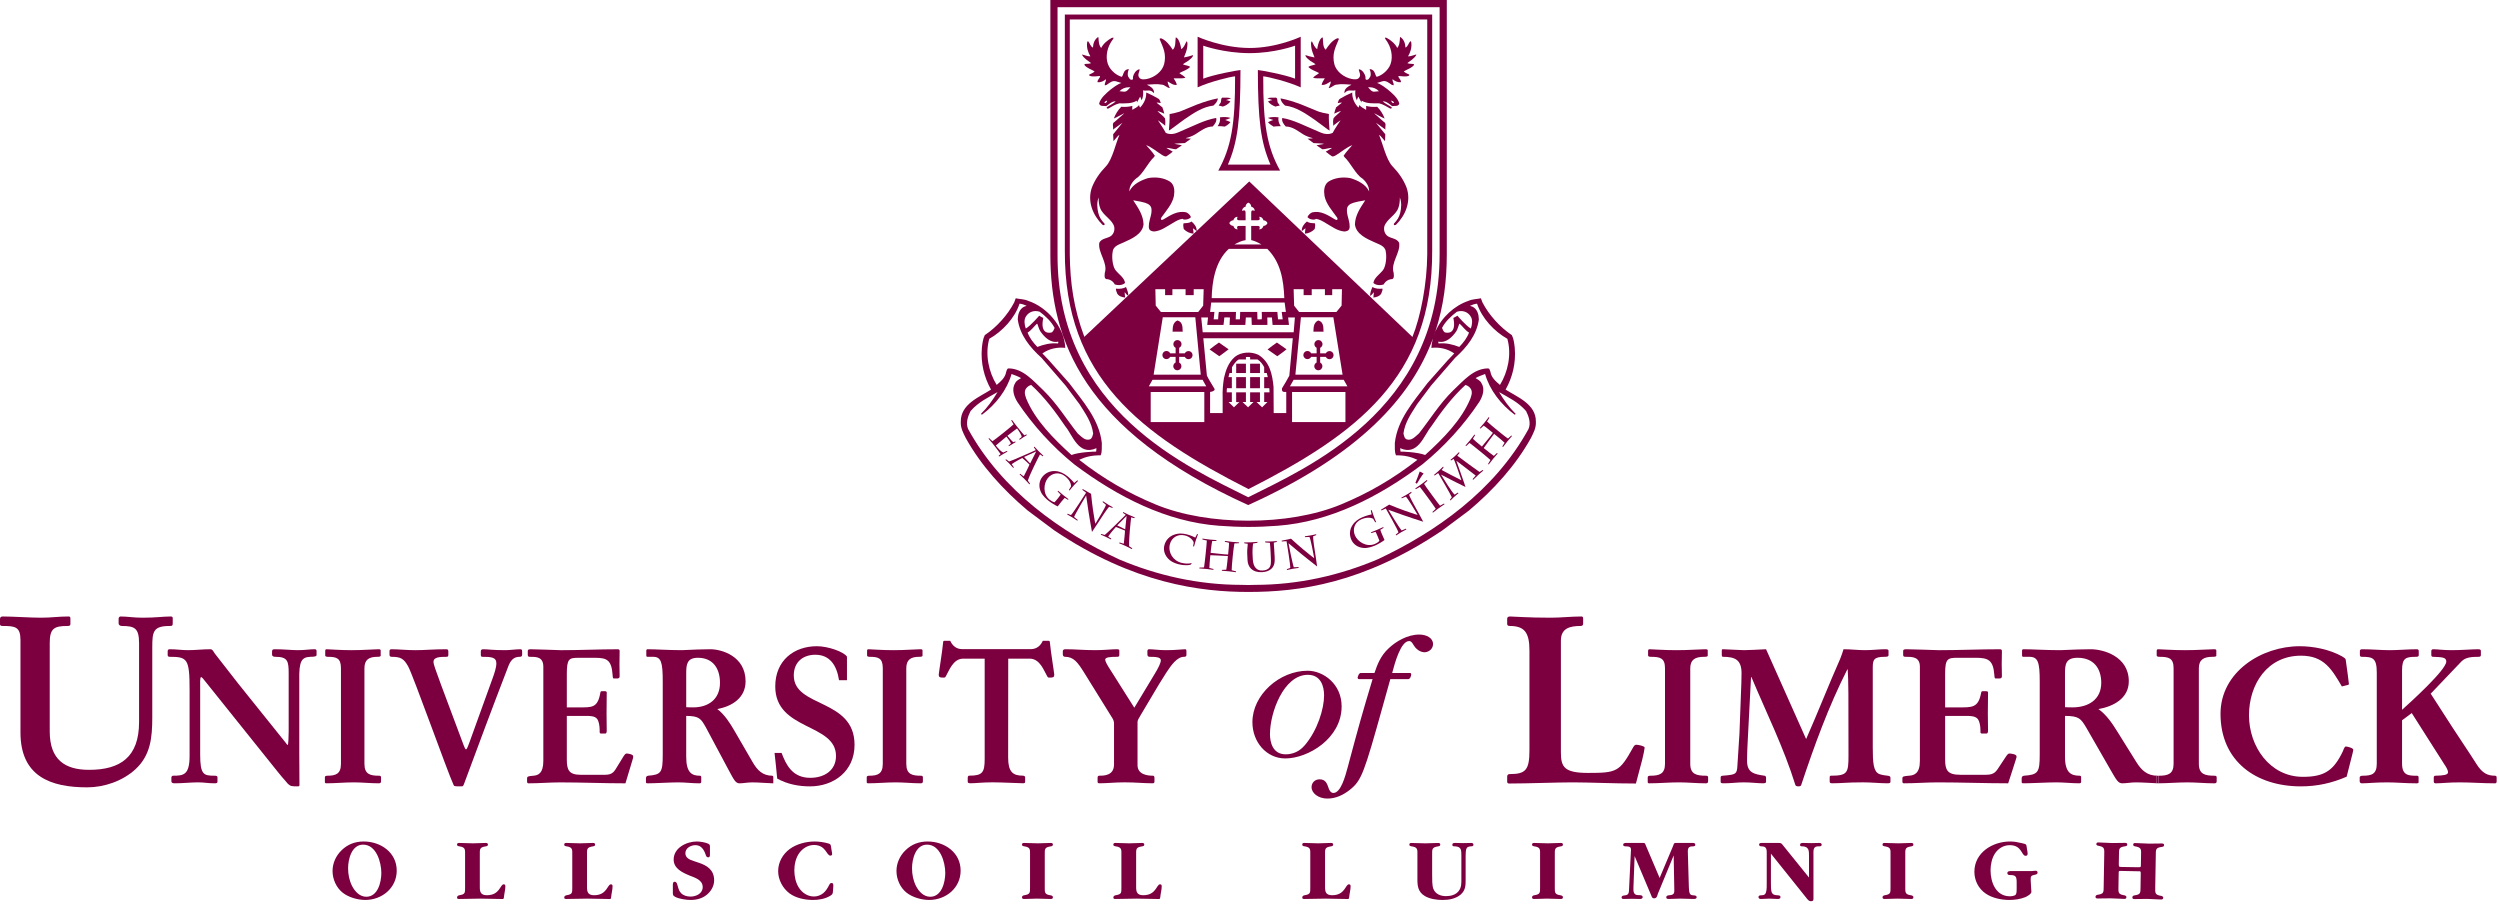 <svg width="340" height="123" xmlns="http://www.w3.org/2000/svg">
 <g>
  <title>background</title>
  <rect x="-1" y="-1" width="342" height="125" id="canvas_background" fill="none"/>
 </g>

 <g>
  <title>Layer 1</title>
  <g id="svg_2">
   <path fill="#7C0040" d="m158.639,48.838c0.216,0 0.403,-0.118 0.492,-0.304l0.753,0l0,0.769c-0.186,0.09 -0.317,0.277 -0.317,0.497c0,0.305 0.246,0.556 0.553,0.556c0.305,0 0.551,-0.251 0.551,-0.556c0,-0.216 -0.124,-0.403 -0.305,-0.492l0,-0.774l0.769,0c0.089,0.186 0.279,0.314 0.499,0.314c0.305,0 0.551,-0.245 0.551,-0.549c0,-0.309 -0.247,-0.552 -0.551,-0.552c-0.218,0 -0.405,0.121 -0.495,0.302l-0.772,0l0,-0.747c0.186,-0.087 0.318,-0.277 0.318,-0.497c0,-0.306 -0.25,-0.554 -0.555,-0.554c-0.303,0 -0.551,0.248 -0.551,0.554c0,0.217 0.124,0.403 0.307,0.497l0,0.747l-0.746,0c-0.092,-0.186 -0.28,-0.313 -0.499,-0.313c-0.309,0 -0.553,0.245 -0.553,0.55c-0.002,0.306 0.242,0.552 0.551,0.552z" id="svg_3"/>
   <path fill="#7C0040" d="m160.131,43.586c-0.777,0.331 -0.606,1.252 -0.663,1.524l1.387,0c-0.078,-0.282 0.149,-1.289 -0.724,-1.524z" id="svg_4"/>
   <rect x="170.016" y="49.463" fill="#7C0040" width="1.339" height="1.271" id="svg_5"/>
   <path fill="#7C0040" d="m173.659,46.584c-0.428,0.305 -0.873,0.616 -1.271,0.94l1.319,0.921c0.424,-0.306 0.871,-0.605 1.26,-0.938c-0.436,-0.307 -0.871,-0.609 -1.308,-0.923z" id="svg_6"/>
   <path fill="#7C0040" d="m144.818,34.085c-0.079,17.254 10.329,24.994 24.978,32.429c14.654,-7.435 25.06,-15.175 24.981,-32.429l0,-32.111l-49.959,0l0,32.111zm18.968,23.317l-7.291,0l0,-4.093l7.291,0l0,4.093zm-7.545,-4.86l0.5,-0.893l6.807,0l0.502,0.893l-7.809,0zm3.204,-12.401l0,-0.813l1.794,0l0,0.813l1.104,0l0,-0.813l1.356,0l-0.068,2.246l-0.674,0.854l-5.076,0l-0.703,-0.87l-0.049,-2.229l1.326,0l0,0.813l0.99,0l0,-0.001zm3.3,-8.701c0,0.001 0.001,0.001 0.002,0.002l0,0.001c-0.001,-0.001 -0.002,-0.002 -0.002,-0.003zm3.651,12.751c0.026,-0.329 0.104,-0.661 0.104,-1.013c0.228,-0.035 0.512,0 0.769,0l-0.047,1.013l2.144,0l0.068,-1.013l0.768,0l0.038,1.013l2.125,0c-0.01,-0.312 0.021,-0.69 -0.017,-1.013l0.633,0l0.089,1.013l2.229,0l-0.115,-1.013l0.919,0l-0.167,2.011l-12.37,0l-0.199,-2.011l0.921,0l-0.104,1.013l2.212,0zm2.139,-14.233l0.868,0l-0.006,-1.056c0,-0.459 -0.383,-0.251 -0.47,-0.214c0,-0.407 0.361,-0.573 0.47,-0.573c0,-0.239 0.154,-0.473 0.386,-0.556c0.23,0.083 0.384,0.316 0.384,0.556c0.107,0 0.472,0.166 0.472,0.573c-0.087,-0.037 -0.472,-0.245 -0.472,0.214l-0.004,1.056c0,0 0.407,0 0.869,0c0.458,0 0.251,-0.385 0.218,-0.474c0.407,0 0.571,0.361 0.571,0.474c0.24,0 0.468,0.15 0.557,0.382c-0.089,0.231 -0.317,0.383 -0.557,0.383c0,0.109 -0.165,0.471 -0.571,0.471c0.033,-0.085 0.24,-0.471 -0.218,-0.471l-0.869,0l0,1.925c0.501,0.126 0.943,0.335 1.398,0.602l-3.684,0c0.477,-0.267 0.982,-0.517 1.524,-0.591l0.003,-1.936l-0.868,0c-0.461,0 -0.253,0.386 -0.219,0.471c-0.406,0 -0.571,-0.361 -0.571,-0.471c-0.241,0 -0.471,-0.151 -0.559,-0.383c0.088,-0.231 0.318,-0.382 0.559,-0.382c0,-0.112 0.166,-0.474 0.571,-0.474c-0.035,0.089 -0.243,0.474 0.218,0.474zm3.815,3.887c1.811,1.804 2.219,4.184 2.316,6.704l-9.875,0c0.037,-2.041 0.42,-4.984 2.327,-6.704l5.232,0zm2.361,7.295l0.171,1.284c-0.188,0.011 -0.569,0 -0.569,0s0.086,0.677 0.134,1.008l-0.638,0l-0.086,-1.008l-2.126,0c0,0 0.038,0.64 0,0.991c-0.16,0.036 -0.388,0.011 -0.586,0.017l-0.021,-1.008l-2.324,0l-0.037,1.008l-0.571,0l0.039,-1.008l-2.335,0c-0.068,0.332 -0.095,1.008 -0.095,1.008l-0.608,0l0.105,-1.008l-0.589,0l0.151,-1.284l9.985,0zm3.684,-0.999l0,-0.813l1.794,0l0,0.813l0.991,0l0,-0.813l1.325,0l-0.047,2.229l-0.704,0.87l-5.078,0l-0.674,-0.854l-0.067,-2.246l1.358,0l0,0.813l1.102,0l0,0.001zm4.196,10.816l-6.418,0l0.752,-7.808l4.412,0l1.254,7.808zm-24.454,-7.807l4.424,0l0.739,7.808l-6.407,0l1.244,-7.808zm14.24,11.524l-0.732,0.72l-0.75,-0.72l0.46,0l0,-1.32l-1.339,0l0,1.32l0.458,0l-0.738,0.72l-0.745,-0.72l0.453,0l0,-1.32l-1.327,0l0,1.32c0.134,0.049 0.292,-0.008 0.448,0l-0.748,0.72c-0.252,-0.224 -0.486,-0.5 -0.734,-0.72l0.448,0l0,-1.32l-0.697,0c-0.012,-0.187 0.02,-0.375 0.031,-0.557l0.666,0l0,-1.509l-0.461,0l0.146,-0.558l0.332,0l0,-0.779c0,0 0.461,-0.837 0.929,-1.062l0.968,0l0,-0.332c0.175,-0.022 0.4,-0.022 0.572,0l0,0.332l1.012,0c0.402,0.239 0.695,0.66 0.899,1.046l0,0.796l0.349,0l0.146,0.558l-0.495,0l0,1.509l0.7,0l0.03,0.557l-0.729,0l0,1.32l0.448,0l0,-0.001zm2.267,-1.374l0.287,0l0,2.872l-1.708,0l-0.022,-3.588c-0.171,-1.658 -0.501,-3.388 -2.079,-4.338c-0.967,-0.455 -2.334,-0.398 -3.181,0.288c-0.9,0.787 -1.241,1.84 -1.489,2.911c-0.125,0.837 -0.209,1.678 -0.172,2.584l0,2.143l-1.708,0l0,-2.872c0.217,-0.006 0.427,-0.099 0.568,-0.214c0.144,-0.121 -0.066,-0.372 -0.066,-0.372c-0.313,-0.552 -0.671,-1.07 -0.938,-1.641l-0.483,-5.073l12.168,0l-0.473,5.094c-0.313,0.576 -0.637,1.146 -0.989,1.705c-0.036,0.229 -0.027,0.483 0.285,0.501zm8.336,4.102l-7.261,0l0,-4.093l7.261,0l0,4.093zm-7.549,-4.86l0.506,-0.893l6.807,0l0.503,0.893l-7.816,0zm-29.941,-49.899l48.615,0l0,31.963c-0.032,3.986 -0.89,8.441 -2.014,11.218l-22.194,-21.148l-7.15,6.737l0,0.001l-0.014,0.012c0,0 0,0 0,0l0.015,-0.014c0.022,-0.542 -0.301,-0.95 -0.703,-1.291c-0.276,0.226 -0.658,0.216 -1.021,0.241l-0.037,-0.025c-0.124,0.244 -0.033,0.547 0,0.807c0.347,0.364 0.815,0.599 1.336,0.635c-0.016,-0.235 -0.025,-0.479 -0.079,-0.692l0.017,-0.031c0.162,0.121 0.317,0.229 0.469,0.371l-9.27,8.739l-0.044,0.041c0,-0.001 -0.001,-0.001 -0.001,-0.001l-5.947,5.604c-1.459,-3.929 -1.931,-7.346 -1.978,-11.204l0,-31.963z" id="svg_7"/>
   <path fill="#7C0040" d="m180.81,47.748c-0.216,0 -0.404,0.123 -0.494,0.304l-0.773,0l0,-0.749c0.185,-0.087 0.318,-0.279 0.318,-0.495c0,-0.308 -0.248,-0.557 -0.555,-0.557c-0.303,0 -0.551,0.249 -0.551,0.557c0,0.213 0.124,0.401 0.306,0.492l0,0.752l-0.749,0c-0.087,-0.188 -0.278,-0.315 -0.499,-0.315c-0.305,0 -0.553,0.247 -0.553,0.55c0,0.308 0.248,0.552 0.553,0.552c0.218,0 0.407,-0.118 0.495,-0.304l0.753,0l0,0.767c-0.187,0.094 -0.318,0.279 -0.318,0.499c0,0.307 0.249,0.556 0.553,0.556c0.305,0 0.549,-0.249 0.549,-0.556c0,-0.216 -0.122,-0.401 -0.303,-0.492l0,-0.775l0.768,0c0.089,0.186 0.282,0.317 0.499,0.317c0.305,0 0.553,-0.246 0.553,-0.552c0.002,-0.307 -0.246,-0.551 -0.552,-0.551z" id="svg_8"/>
   <rect x="168.122" y="51.288" fill="#7C0040" width="1.323" height="1.511" id="svg_9"/>
   <rect x="168.122" y="49.463" fill="#7C0040" width="1.323" height="1.271" id="svg_10"/>
   <rect x="170.016" y="51.288" fill="#7C0040" width="1.339" height="1.511" id="svg_11"/>
   <path fill="#7C0040" d="m164.507,47.525l1.319,0.921c0.417,-0.314 0.845,-0.624 1.264,-0.938c-0.438,-0.306 -0.875,-0.61 -1.312,-0.924c-0.427,0.303 -0.873,0.618 -1.271,0.941z" id="svg_12"/>
   <path fill="#7C0040" d="m179.289,43.586c-0.78,0.331 -0.607,1.252 -0.665,1.524l1.385,0c-0.076,-0.282 0.152,-1.289 -0.72,-1.524z" id="svg_13"/>
   <path fill="#7C0040" d="m165.686,23.198l8.404,0c-1.759,-3.158 -2.313,-6.287 -2.289,-12.817c0.693,0.057 3.449,0.744 5.096,1.499l0,-6.885c0,0 -3.26,1.555 -7.012,1.53c-3.751,-0.024 -7.01,-1.53 -7.01,-1.53l0,6.885c1.648,-0.755 4.403,-1.442 5.096,-1.499c0.027,6.53 -0.531,9.659 -2.285,12.817zm-2.044,-12.499l0,-4.486c0,0 2.787,1.002 6.244,1.014c3.458,0.019 6.244,-1.014 6.244,-1.014l0,4.486c-1.464,-0.567 -4.633,-1.143 -5.061,-1.175c0.01,6.784 0.38,9.789 1.715,12.866l-5.791,0c1.336,-3.077 1.704,-6.082 1.713,-12.866c-0.428,0.033 -3.598,0.608 -5.064,1.175z" id="svg_14"/>
   <path fill="#7C0040" d="m178.206,8.282c0.253,0.136 0.477,0.308 0.718,0.455c-0.303,0.172 -0.681,0.138 -0.977,0.346l0,0.036c0.424,0.422 0.968,0.542 1.451,0.818c-0.259,0.244 -0.628,0.346 -0.811,0.656c0.491,0.112 1.087,0.034 1.587,0.062c-0.173,0.288 -0.379,0.558 -0.431,0.886c0.458,0.073 0.854,-0.231 1.234,-0.475c0.017,0.087 0,0.19 -0.028,0.278c-0.06,0.226 -0.17,0.43 -0.257,0.639c0.425,-0.045 0.684,-0.465 1.113,-0.476c0.621,-0.123 1.302,-0.034 1.933,0l0.044,0.033c-0.406,0.174 -0.924,0.494 -0.941,1.001l0,0.123c0.138,-0.111 0.286,-0.277 0.458,-0.32c0.326,-0.109 0.69,0.043 1.017,-0.062l0.017,0.021c-0.061,0.473 0,0.948 0.2,1.336c0.067,-0.173 0.103,-0.345 0.196,-0.502l0.439,0.813c0.011,-0.029 -0.016,-0.182 0.02,-0.261c0.689,0.423 1.508,0.364 2.373,0.364c0.551,0.121 1.017,0.449 1.511,0.714c0.076,0 0.169,0.01 0.198,-0.075l0,-0.104c-0.398,-0.284 -0.838,-0.458 -1.218,-0.794c0.319,-0.054 0.586,0.137 0.836,0.301l0.442,0.335c0.345,-0.061 0.87,0.09 0.973,-0.36c-0.208,-0.768 -0.948,-1.381 -1.571,-1.904c-1.006,-0.796 -1.459,-0.885 -1.459,-0.885s0.199,-0.06 0.699,-0.216c0.526,-0.173 0.925,0.216 1.313,0.475l0.243,0.062c0.068,-0.294 -0.198,-0.537 -0.142,-0.829c0.312,0.254 0.686,0.438 1.099,0.414c0.103,-0.068 0.007,-0.206 -0.026,-0.303c-0.088,-0.181 -0.304,-0.345 -0.28,-0.553c0.477,0.027 0.945,0.137 1.391,-0.013c0.069,-0.047 0.138,-0.112 0.062,-0.186c-0.233,-0.14 -0.508,-0.191 -0.718,-0.423c0.441,-0.283 1.003,-0.404 1.375,-0.853c0,-0.052 0.035,-0.149 -0.054,-0.155c-0.285,-0.042 -0.596,0.006 -0.836,-0.121c0.405,-0.31 0.941,-0.625 1.208,-1.095l0,-0.081c-0.372,0.087 -0.725,0.275 -1.114,0.26c0.33,-0.562 0.536,-1.199 0.44,-1.904c-0.035,-0.075 -0.035,-0.156 -0.136,-0.15c-0.25,0.277 -0.295,0.69 -0.656,0.863c-0.017,-0.567 -0.215,-1.112 -0.682,-1.434c-0.027,-0.006 -0.037,0.027 -0.06,0.036c-0.037,0.528 -0.045,1.054 -0.374,1.448c-0.276,-0.574 -0.894,-1.093 -1.459,-1.385c-0.084,0.03 -0.169,-0.083 -0.231,0.016c0.103,0.25 0.317,0.455 0.431,0.697c0.536,0.904 0.733,2.27 0.182,3.228c-0.381,0.641 -1.036,1.183 -1.727,1.372c-0.234,-0.294 -0.199,-0.717 -0.562,-0.939c-0.109,-0.08 -0.258,-0.103 -0.396,-0.121c0.113,0.309 0.233,0.682 0.097,1.015c-0.167,0.273 -0.247,0.445 -0.458,0.445c-0.301,0.024 -0.146,-0.32 -0.215,-0.482c-0.105,-0.376 -0.373,-0.806 -0.778,-0.937c-0.043,0.014 -0.094,-0.015 -0.121,0.021c0.061,0.344 0.328,0.73 0.078,1.077c-0.225,0.335 -0.673,0.266 -1.009,0.214c-1.019,-0.188 -2.133,-0.983 -2.391,-2.043c-0.146,-0.556 -0.146,-1.216 0,-1.77c0.147,-0.57 0.414,-1.089 0.624,-1.632c-0.046,-0.123 -0.149,-0.07 -0.244,-0.085c-0.665,0.282 -1.173,0.966 -1.555,1.551c-0.431,-0.413 -0.318,-1.087 -0.398,-1.671c-0.153,-0.02 -0.24,0.165 -0.335,0.258c-0.241,0.407 -0.345,0.862 -0.422,1.337c-0.386,-0.276 -0.518,-0.7 -0.718,-1.08c-0.205,0.158 -0.092,0.509 -0.092,0.743c0.053,0.511 0.259,0.967 0.441,1.433l-0.028,0.02c-0.396,-0.072 -0.795,-0.174 -1.174,-0.305c-0.008,0.019 -0.017,0.025 -0.034,0.025c0.072,0.344 0.444,0.534 0.675,0.757zm11.021,5.393c0.138,0.068 0.355,0.128 0.345,0.318l-0.147,0.021c-0.092,-0.062 -0.182,-0.168 -0.214,-0.28l0.016,-0.059zm-2.976,-1.81c0.503,0 0.948,0.178 1.285,0.542l-0.612,0.061c-0.396,0.043 -0.621,-0.362 -0.872,-0.603l0.199,0z" id="svg_15"/>
   <path fill="#7C0040" d="m189.583,30.4c-0.028,0.052 -0.028,0.146 0,0.198c0.095,0.055 0.198,0.009 0.276,-0.035c1.326,-1.315 2.071,-3.201 1.441,-5.038c-0.41,-1.075 -1.075,-2.035 -1.934,-2.921c-0.867,-0.928 -1.334,-3.173 -1.82,-4.256l0.191,0.129l0.624,0.721l0.041,-0.936c-0.51,-0.6 -1.267,-1.57 -1.267,-1.57l1.286,0.928c-0.082,-0.47 0.191,-0.83 -0.236,-1.057l-1.266,-1.117l0.018,-0.021c0.329,0.149 1.024,0.572 1.372,0.693c-0.21,-0.58 -0.546,-1.115 -1.006,-1.594c-0.521,0.04 -1.05,0.011 -1.518,-0.121c0.026,0.161 0.026,0.373 0,0.537c-0.304,-0.218 -0.667,-0.324 -0.903,-0.657c-0.034,0.12 -0.069,0.252 -0.137,0.354c-0.53,-0.563 -0.86,-1.239 -0.844,-2.054c-0.587,0.251 -1.162,0.547 -1.715,0.876c-0.148,0.162 -0.199,0.362 -0.259,0.562c0.13,-0.006 0.443,-0.106 0.573,-0.057l-0.792,0.639c-0.103,0.276 -0.2,0.563 -0.259,0.856c0.228,-0.095 0.692,-0.335 0.927,-0.355c-0.27,0.296 -0.788,0.663 -1.015,0.975c-0.095,0.336 -0.052,0.664 -0.034,1.026c0.215,-0.222 0.719,-0.55 0.992,-0.754c0,0 -0.818,1.201 -1.07,1.711c-0.496,0.278 -1.224,0.166 -1.7,-0.062l-2.846,-1.239c-0.744,-0.304 -1.5,-0.58 -2.313,-0.717c-0.114,0.448 0.182,0.848 0.475,1.16c0.929,0.015 1.624,0.599 2.36,1.059c0.408,0.252 0.842,0.399 1.303,0.52l-0.061,0.037l-0.644,0.041l0.825,0.598c0.39,0.043 1.061,0.02 1.434,0.104l-1.038,0.203l0.801,0.536c0.363,0.011 0.964,-0.22 1.312,-0.178c-0.192,0.13 -0.655,0.386 -0.853,0.497c0.261,0.244 0.572,0.442 0.859,0.645c0.214,0.041 0.363,-0.073 0.519,-0.148c0.65,-0.385 1.524,-1.149 2.236,-1.376c0,0 -0.916,0.987 -1.189,1.445l0.133,0.191c0.78,0.717 1.544,2.378 2.403,2.884c0.553,0.469 0.936,1.074 0.936,1.761c-0.485,-0.989 -1.57,-1.493 -2.532,-1.796c-1.034,-0.197 -2.177,-0.062 -3.029,0.494c-0.585,0.451 -0.614,1.223 -0.507,1.926c0.224,1.116 1.045,1.994 1.715,2.941c0.042,0.065 0.087,0.172 0.034,0.258c-0.079,0.166 -0.205,0 -0.312,0c-0.944,-0.564 -1.934,-1.242 -3.122,-0.962c-0.251,0.114 -0.564,0.382 -0.625,0.658c0.245,0.261 0.555,0.331 0.905,0.323c0.05,-0.046 0.127,0 0.18,-0.046c-0.011,-0.023 0.027,-0.032 0.043,-0.06c0.503,0.06 0.928,0.328 1.353,0.581c0.815,0.46 1.57,1.069 2.541,1.144c0.242,-0.031 0.501,-0.069 0.641,-0.303c0.114,-0.251 0.053,-0.535 0.036,-0.817c-0.105,-0.693 -0.441,-1.343 -0.313,-2.078c0.155,-0.539 0.737,-0.687 1.198,-0.8c0.398,-0.113 0.831,-0.146 1.24,-0.241l0.017,0.015c-0.66,1.006 -1.352,1.989 -1.396,3.25c0.139,1.328 1.621,1.973 2.652,2.432c0.573,0.287 1.467,0.479 1.545,1.285c0.146,0.691 0.026,1.946 -0.366,2.49c-0.433,0.581 -1.215,1.03 -1.318,1.763c0.355,0.338 0.963,0.361 1.404,0.196c0.236,-0.45 0.687,-0.711 1.181,-0.721c0.285,-0.183 0.184,-0.562 0.172,-0.838c-0.45,-1.381 0.965,-2.76 0.746,-4.098c-0.312,-0.624 -1.094,-0.563 -1.604,-0.938c-0.371,-0.312 -0.52,-0.779 -0.416,-1.281c0.305,-0.981 1.553,-1.525 1.9,-2.498c0.17,-0.434 0.215,-0.93 0.215,-1.438c0.26,0.622 0.208,1.444 0.045,2.096c-0.129,0.546 -0.418,1.023 -0.841,1.44z" id="svg_16"/>
   <path fill="#7C0040" d="m172.445,13.803c0.288,0.349 0.652,0.574 1.042,0.695c0.173,-0.079 0.374,-0.09 0.564,-0.139c-0.052,-0.096 -0.129,-0.181 -0.183,-0.28c-0.286,-0.214 0.025,-0.908 -0.503,-0.797c-0.345,-0.008 -0.684,-0.008 -0.998,0.082c0.189,0.104 0.444,0.146 0.658,0.239c-0.052,0.077 -0.155,0.011 -0.214,0.055l-0.366,0.145z" id="svg_17"/>
   <path fill="#7C0040" d="m174.769,14.359c1.501,0.185 2.724,1.039 3.958,1.882l1.896,1.399c0.077,0.016 0.139,0.087 0.201,0.119c-0.062,-0.738 -0.124,-1.484 -0.095,-2.254c-0.479,-0.072 -0.938,-0.186 -1.381,-0.322l-2.386,-0.979c-0.9,-0.337 -1.827,-0.643 -2.8,-0.826c0.026,0.4 0.305,0.711 0.607,0.981z" id="svg_18"/>
   <path fill="#7C0040" d="m173.207,17.218c0.314,-0.042 0.644,-0.063 0.981,-0.058c-0.242,-0.338 -0.396,-0.764 -0.303,-1.199c-0.469,-0.067 -1.023,-0.067 -1.458,0.08c0.244,0.104 0.486,0.208 0.738,0.276c-0.242,0.088 -0.495,0.167 -0.721,0.303c0.219,0.254 0.497,0.446 0.763,0.598z" id="svg_19"/>
   <path fill="#7C0040" d="m178.767,30.362c-0.363,-0.022 -0.745,-0.016 -1.021,-0.241c-0.409,0.349 -0.74,0.763 -0.705,1.32c0.157,-0.148 0.321,-0.262 0.485,-0.387l0.02,0.031c-0.054,0.214 -0.06,0.458 -0.079,0.692c0.519,-0.036 0.988,-0.272 1.333,-0.633c0.038,-0.262 0.123,-0.564 0,-0.806l-0.033,0.024z" id="svg_20"/>
   <path fill="#7C0040" d="m186.66,39.028c-0.175,0.376 -0.313,0.763 -0.339,1.208c0.226,-0.071 0.356,-0.312 0.505,-0.484l0.017,0.023l-0.062,0.694c0.409,-0.054 0.817,-0.164 1.06,-0.521c0.061,-0.233 0.215,-0.451 0.182,-0.693c-0.48,0.045 -0.982,0.027 -1.363,-0.227z" id="svg_21"/>
   <path fill="#7C0040" d="m147.549,8.705c-0.085,0.006 -0.052,0.104 -0.052,0.152c0.372,0.451 0.931,0.572 1.373,0.855c-0.208,0.231 -0.483,0.285 -0.717,0.423c-0.076,0.073 -0.007,0.14 0.062,0.182c0.448,0.153 0.915,0.044 1.389,0.019c0.026,0.208 -0.19,0.368 -0.274,0.551c-0.035,0.095 -0.13,0.234 -0.028,0.301c0.417,0.029 0.786,-0.153 1.097,-0.414c0.061,0.296 -0.208,0.536 -0.138,0.831l0.242,-0.062c0.388,-0.259 0.783,-0.646 1.31,-0.473c0.505,0.154 0.702,0.214 0.702,0.214s-0.456,0.089 -1.459,0.882c-0.623,0.527 -1.365,1.14 -1.573,1.907c0.107,0.45 0.633,0.3 0.978,0.359l0.438,-0.335c0.251,-0.163 0.519,-0.354 0.836,-0.3c-0.38,0.336 -0.818,0.508 -1.216,0.794l0,0.104c0.028,0.085 0.124,0.075 0.201,0.075c0.489,-0.267 0.957,-0.593 1.509,-0.713c0.862,0 1.683,0.058 2.373,-0.365c0.035,0.079 0.007,0.231 0.018,0.261l0.438,-0.813c0.098,0.157 0.13,0.329 0.201,0.502c0.197,-0.388 0.258,-0.865 0.197,-1.337l0.017,-0.019c0.328,0.106 0.692,-0.051 1.02,0.062c0.17,0.044 0.318,0.207 0.458,0.32l0,-0.125c-0.017,-0.507 -0.536,-0.829 -0.941,-1.001l0.043,-0.033c0.629,-0.034 1.312,-0.123 1.933,0c0.432,0.009 0.689,0.432 1.114,0.472c-0.088,-0.207 -0.202,-0.409 -0.26,-0.635c-0.026,-0.088 -0.045,-0.191 -0.026,-0.276c0.378,0.24 0.775,0.548 1.233,0.473c-0.052,-0.325 -0.257,-0.598 -0.43,-0.886c0.5,-0.028 1.097,0.048 1.589,-0.064c-0.182,-0.309 -0.554,-0.415 -0.814,-0.654c0.486,-0.278 1.03,-0.396 1.45,-0.818l0,-0.037c-0.291,-0.209 -0.67,-0.175 -0.974,-0.345c0.241,-0.149 0.467,-0.321 0.717,-0.457c0.233,-0.226 0.604,-0.413 0.674,-0.753c-0.017,0 -0.025,-0.009 -0.035,-0.025c-0.382,0.131 -0.778,0.231 -1.176,0.303l-0.022,-0.02c0.182,-0.466 0.387,-0.923 0.441,-1.429c0,-0.236 0.11,-0.587 -0.098,-0.745c-0.196,0.381 -0.326,0.804 -0.715,1.08c-0.079,-0.475 -0.181,-0.93 -0.422,-1.337c-0.095,-0.093 -0.183,-0.278 -0.336,-0.256c-0.079,0.583 0.035,1.258 -0.397,1.67c-0.38,-0.586 -0.89,-1.27 -1.554,-1.552c-0.095,0.015 -0.198,-0.038 -0.241,0.086c0.207,0.542 0.473,1.061 0.62,1.627c0.147,0.558 0.147,1.22 0,1.773c-0.26,1.06 -1.37,1.854 -2.388,2.044c-0.339,0.051 -0.787,0.123 -1.012,-0.215c-0.25,-0.347 0.017,-0.733 0.079,-1.079c-0.026,-0.034 -0.079,-0.008 -0.122,-0.02c-0.405,0.133 -0.672,0.562 -0.777,0.935c-0.068,0.164 0.088,0.509 -0.215,0.482c-0.213,0 -0.293,-0.169 -0.458,-0.441c-0.137,-0.335 -0.017,-0.706 0.094,-1.017c-0.136,0.019 -0.283,0.041 -0.396,0.12c-0.36,0.224 -0.328,0.648 -0.56,0.94c-0.691,-0.188 -1.348,-0.733 -1.726,-1.371c-0.555,-0.96 -0.356,-2.322 0.181,-3.229c0.112,-0.242 0.327,-0.448 0.431,-0.697c-0.067,-0.096 -0.15,0.018 -0.239,-0.014c-0.559,0.293 -1.183,0.812 -1.459,1.386c-0.327,-0.396 -0.336,-0.92 -0.369,-1.449c-0.027,-0.01 -0.038,-0.04 -0.06,-0.035c-0.469,0.32 -0.667,0.865 -0.683,1.43c-0.363,-0.169 -0.406,-0.583 -0.657,-0.86c-0.103,-0.006 -0.103,0.076 -0.136,0.15c-0.098,0.704 0.111,1.343 0.439,1.902c-0.39,0.018 -0.743,-0.17 -1.114,-0.258l0,0.081c0.268,0.47 0.801,0.785 1.209,1.093c-0.241,0.129 -0.553,0.076 -0.837,0.123zm2.813,5.31l-0.147,-0.021c-0.01,-0.189 0.208,-0.251 0.344,-0.319l0.019,0.061c-0.034,0.11 -0.12,0.216 -0.216,0.279zm3.175,-2.15l0.198,0c-0.25,0.24 -0.475,0.644 -0.87,0.604l-0.613,-0.062c0.336,-0.364 0.787,-0.542 1.285,-0.542z" id="svg_22"/>
   <path fill="#7C0040" d="m163.085,16.759l-2.843,1.24c-0.477,0.229 -1.205,0.343 -1.701,0.062c-0.25,-0.51 -1.07,-1.708 -1.07,-1.708c0.274,0.201 0.777,0.531 0.992,0.751c0.02,-0.362 0.06,-0.69 -0.035,-1.026c-0.227,-0.313 -0.745,-0.676 -1.011,-0.975c0.233,0.019 0.7,0.261 0.926,0.355c-0.062,-0.293 -0.158,-0.579 -0.259,-0.858l-0.792,-0.635c0.13,-0.052 0.442,0.049 0.573,0.055c-0.06,-0.2 -0.113,-0.4 -0.262,-0.563c-0.552,-0.332 -1.126,-0.624 -1.714,-0.877c0.018,0.816 -0.314,1.492 -0.841,2.056c-0.07,-0.103 -0.106,-0.232 -0.14,-0.354c-0.236,0.335 -0.598,0.439 -0.904,0.659c-0.025,-0.168 -0.025,-0.376 0,-0.538c-0.468,0.13 -0.996,0.162 -1.517,0.119c-0.457,0.481 -0.797,1.017 -1.005,1.594c0.345,-0.119 1.039,-0.543 1.371,-0.69l0.018,0.018l-1.268,1.119c-0.427,0.226 -0.154,0.587 -0.231,1.057l1.284,-0.926c0,0 -0.759,0.97 -1.268,1.57l0.043,0.935l0.62,-0.72l0.191,-0.131c-0.486,1.082 -0.95,3.328 -1.818,4.254c-0.858,0.888 -1.526,1.85 -1.935,2.923c-0.631,1.839 0.113,3.723 1.443,5.038c0.075,0.044 0.182,0.089 0.274,0.035c0.027,-0.05 0.027,-0.148 0,-0.198c-0.424,-0.417 -0.71,-0.895 -0.839,-1.439c-0.166,-0.651 -0.217,-1.474 0.043,-2.098c0,0.51 0.044,1.004 0.217,1.438c0.347,0.973 1.595,1.519 1.897,2.496c0.105,0.503 -0.042,0.971 -0.414,1.283c-0.512,0.373 -1.292,0.311 -1.607,0.938c-0.214,1.338 1.2,2.717 0.749,4.098c-0.008,0.277 -0.113,0.655 0.172,0.838c0.496,0.007 0.948,0.269 1.179,0.721c0.443,0.167 1.05,0.139 1.406,-0.196c-0.104,-0.732 -0.884,-1.185 -1.318,-1.761c-0.393,-0.546 -0.513,-1.8 -0.363,-2.492c0.078,-0.807 0.97,-0.998 1.543,-1.283c1.033,-0.461 2.515,-1.105 2.651,-2.438c-0.04,-1.257 -0.735,-2.24 -1.395,-3.246l0.018,-0.014c0.408,0.094 0.841,0.128 1.241,0.242c0.459,0.111 1.04,0.26 1.196,0.798c0.131,0.735 -0.208,1.384 -0.313,2.078c-0.016,0.282 -0.076,0.566 0.037,0.817c0.138,0.233 0.398,0.271 0.643,0.303c0.97,-0.074 1.722,-0.686 2.539,-1.143c0.423,-0.254 0.851,-0.521 1.352,-0.582c0.019,0.025 0.051,0.036 0.043,0.062c0.053,0.044 0.132,0 0.183,0.044c0.345,0.006 0.659,-0.062 0.901,-0.325c-0.062,-0.274 -0.373,-0.543 -0.625,-0.656c-1.188,-0.281 -2.177,0.398 -3.12,0.961c-0.106,0 -0.236,0.169 -0.314,0c-0.052,-0.085 -0.007,-0.193 0.036,-0.257c0.669,-0.947 1.489,-1.824 1.715,-2.939c0.105,-0.707 0.08,-1.477 -0.51,-1.926c-0.851,-0.556 -1.994,-0.695 -3.028,-0.496c-0.959,0.302 -2.045,0.807 -2.532,1.796c0,-0.687 0.383,-1.292 0.938,-1.761c0.859,-0.506 1.623,-2.167 2.401,-2.882l0.134,-0.191c-0.272,-0.46 -1.19,-1.446 -1.19,-1.446c0.71,0.226 1.584,0.992 2.237,1.377c0.154,0.075 0.305,0.186 0.521,0.146c0.283,-0.201 0.598,-0.4 0.858,-0.645c-0.201,-0.113 -0.663,-0.366 -0.855,-0.497c0.348,-0.042 0.949,0.188 1.313,0.177l0.799,-0.537l-1.037,-0.202c0.373,-0.081 1.043,-0.062 1.436,-0.103l0.823,-0.598l-0.64,-0.043l-0.062,-0.035c0.461,-0.119 0.894,-0.268 1.301,-0.518c0.736,-0.461 1.433,-1.046 2.358,-1.06c0.294,-0.313 0.588,-0.712 0.478,-1.163c-0.816,0.138 -1.572,0.413 -2.317,0.718z" id="svg_23"/>
   <path fill="#7C0040" d="m166.424,13.282c-0.529,-0.114 -0.218,0.583 -0.503,0.799c-0.052,0.098 -0.128,0.181 -0.182,0.277c0.191,0.05 0.392,0.061 0.564,0.139c0.39,-0.12 0.755,-0.346 1.04,-0.692l-0.365,-0.146c-0.059,-0.044 -0.165,0.022 -0.217,-0.055c0.217,-0.097 0.469,-0.136 0.66,-0.239c-0.312,-0.09 -0.649,-0.09 -0.997,-0.083z" id="svg_24"/>
   <path fill="#7C0040" d="m159.063,15.505c0.024,0.77 -0.037,1.516 -0.094,2.255c0.058,-0.035 0.119,-0.106 0.197,-0.12l1.899,-1.399c1.233,-0.841 2.454,-1.699 3.955,-1.881c0.303,-0.271 0.58,-0.581 0.607,-0.982c-0.973,0.184 -1.901,0.488 -2.801,0.824l-2.385,0.981c-0.442,0.137 -0.904,0.252 -1.378,0.322z" id="svg_25"/>
   <path fill="#7C0040" d="m166.582,17.218c0.267,-0.152 0.544,-0.344 0.76,-0.598c-0.225,-0.136 -0.476,-0.215 -0.717,-0.303c0.25,-0.068 0.493,-0.172 0.736,-0.276c-0.433,-0.147 -0.987,-0.147 -1.456,-0.08c0.095,0.436 -0.062,0.861 -0.305,1.196c0.337,-0.007 0.668,0.019 0.982,0.061z" id="svg_26"/>
   <path fill="#7C0040" d="m153.132,39.03c-0.383,0.251 -0.886,0.271 -1.363,0.226c-0.037,0.242 0.122,0.462 0.182,0.693c0.243,0.356 0.651,0.467 1.06,0.519l-0.06,-0.692l0.017,-0.025c0.134,0.156 0.257,0.365 0.448,0.455l0.045,-0.04c-0.036,-0.416 -0.168,-0.784 -0.329,-1.136z" id="svg_27"/>
   <path fill="#7C0040" d="m204.763,52.985c0.931,-1.667 1.421,-3.581 1.244,-5.676c-0.068,-0.607 -0.143,-1.243 -0.397,-1.733c-1.607,-1.073 -3.112,-2.731 -4.001,-4.454l-0.206,-0.554c-0.557,0.119 -1.175,0.108 -1.691,0.349c-1.9,0.633 -3.663,2.236 -4.518,4.21c-0.06,0.182 -0.126,0.364 -0.19,0.546c0.06,-0.184 0.113,-0.37 0.189,-0.546c1.17,-3.528 1.571,-7.062 1.571,-10.53l0,-34.597l-53.915,0l0,34.596c0,11.559 4.354,23.892 26.91,34.092c15.214,-6.882 22.191,-14.731 25.12,-22.656c-0.115,0.416 -0.192,0.842 -0.216,1.277c1.142,-0.125 2.222,0.131 3.113,0.76l-0.891,0.933l-2.746,3.098c-1.906,2.521 -4.079,4.935 -4.443,8.13c0.023,0.575 -0.068,1.207 0.161,1.697c1.116,-0.019 1.987,0.176 2.918,0.604c-3.302,2.587 -6.677,4.53 -10.354,6.056c-3.627,1.512 -8.134,2.229 -12.651,2.227c-4.517,-0.002 -9.024,-0.715 -12.653,-2.227c-3.676,-1.525 -7.049,-3.469 -10.351,-6.056c0.929,-0.428 1.802,-0.622 2.917,-0.604c0.229,-0.49 0.135,-1.122 0.163,-1.697c-0.365,-3.195 -2.539,-5.608 -4.442,-8.13l-2.75,-3.098l-0.89,-0.933c0.89,-0.629 1.971,-0.885 3.115,-0.76c-0.161,-2.907 -2.479,-5.542 -5.05,-6.393c-0.515,-0.24 -1.134,-0.229 -1.692,-0.349l-0.204,0.554c-0.887,1.723 -2.395,3.381 -4.001,4.454c-0.255,0.49 -0.332,1.126 -0.399,1.733c-0.179,2.095 0.315,4.009 1.246,5.676c-1.549,1.003 -4.147,1.963 -4.113,4.36c-0.051,0.868 0.339,1.549 0.686,2.246c2.057,3.709 5.059,7.012 8.402,9.832l3.627,2.71c10.772,7.257 19.993,8.374 26.391,8.374c6.86,0 15.619,-1.117 26.388,-8.374l3.63,-2.71c3.345,-2.82 6.344,-6.123 8.404,-9.832c0.345,-0.697 0.733,-1.378 0.683,-2.246c0.035,-2.397 -2.565,-3.357 -4.114,-4.359zm-35.004,14.641c-7.891,-3.985 -26.039,-11.719 -25.933,-33.042l0,-33.605l51.961,0l0,33.605c0.009,21.323 -18.137,29.057 -26.028,33.042zm28.379,-25.228c0.713,-0.238 1.49,-0.024 1.896,0.677c0.28,0.443 0.17,1.142 0,1.604c-0.627,-0.335 -1.823,-1.742 -1.823,-1.742s-0.387,0.238 -0.554,0.304c0.472,2.245 -0.834,2.076 -1.179,1.953c-0.173,-0.133 -0.286,-0.383 -0.361,-0.595c0.44,-0.87 1.253,-1.623 2.021,-2.201zm-2.502,4.314c0.057,-0.108 -0.118,-0.169 0,-0.248c1.031,0.221 1.851,-0.595 2.418,-1.403c0.195,-0.312 0.269,-0.674 0.406,-1.011l0.086,0c0.415,0.397 0.775,0.916 1.242,1.181c-0.268,0.727 -0.753,1.355 -1.328,1.953c-0.87,-0.339 -1.785,-0.572 -2.824,-0.472zm-2.912,8.263l1.904,-2.539l3.266,-3.77c1.626,-1.466 2.944,-3.133 3.231,-5.21c-0.016,-0.692 -0.194,-1.393 -0.846,-1.738l-0.363,-0.126c0.27,-0.136 0.616,-0.257 0.965,-0.294c0.651,1.978 2.333,3.769 4.121,4.782c0.591,2.122 0.083,4.509 -1.008,6.27c-0.604,-0.518 -1.16,-0.988 -1.295,-1.776c-0.067,-0.178 -0.092,-0.444 -0.322,-0.471c-1.979,0.018 -3.315,1.652 -4.763,3.009c-1.854,1.821 -3.124,3.922 -4.646,5.848c-0.498,0.399 -0.963,1.02 -1.658,0.797c-0.332,-0.148 -0.354,-0.5 -0.439,-0.797c0.187,-1.516 1.066,-2.736 1.853,-3.985zm-2.258,6.445l-0.042,-0.469c2.441,1.105 3.239,-1.778 4.204,-2.926c1.346,-1.984 2.852,-4.009 4.678,-5.676c0.383,0.104 0.796,0.458 0.847,0.885c0.058,0.313 -0.075,0.642 -0.161,0.936c-1.201,2.945 -3.731,5.498 -6.174,7.71c-1.006,-0.399 -3.21,-0.477 -3.352,-0.46zm-41.389,0c-0.145,-0.017 -2.348,0.061 -3.351,0.46c-2.445,-2.212 -4.976,-4.765 -6.175,-7.71c-0.087,-0.294 -0.22,-0.622 -0.162,-0.936c0.051,-0.427 0.465,-0.78 0.847,-0.885c1.827,1.667 3.333,3.691 4.679,5.676c0.964,1.147 1.761,4.031 4.205,2.926l-0.043,0.469zm-5.17,-14.956c0.118,0.079 -0.057,0.14 0,0.248c-1.04,-0.1 -1.955,0.133 -2.825,0.472c-0.578,-0.598 -1.058,-1.227 -1.33,-1.953c0.467,-0.265 0.83,-0.783 1.243,-1.181l0.087,0c0.134,0.337 0.21,0.699 0.407,1.011c0.565,0.808 1.386,1.624 2.418,1.403zm-2.504,-4.066c0.77,0.578 1.582,1.331 2.023,2.201c-0.077,0.212 -0.189,0.462 -0.366,0.595c-0.343,0.123 -1.647,0.292 -1.176,-1.953c-0.167,-0.065 -0.553,-0.304 -0.553,-0.304c-0.001,0 -1.199,1.407 -1.823,1.742c-0.17,-0.463 -0.281,-1.161 0,-1.604c0.404,-0.702 1.184,-0.916 1.895,-0.677zm-6.863,3.682c1.786,-1.014 3.469,-2.805 4.12,-4.782c0.349,0.037 0.696,0.158 0.966,0.294l-0.363,0.126c-0.651,0.346 -0.83,1.046 -0.846,1.738c0.289,2.077 1.607,3.744 3.231,5.21l3.267,3.77l1.902,2.539c0.786,1.249 1.666,2.469 1.854,3.984c-0.085,0.297 -0.112,0.648 -0.441,0.797c-0.694,0.223 -1.158,-0.397 -1.658,-0.797c-1.523,-1.926 -2.792,-4.026 -4.646,-5.848c-1.445,-1.356 -2.782,-2.991 -4.761,-3.009c-0.23,0.026 -0.255,0.293 -0.324,0.471c-0.133,0.788 -0.694,1.259 -1.292,1.776c-1.092,-1.76 -1.6,-4.147 -1.009,-6.269zm73.329,12.284c-4.612,8.397 -12.65,14.031 -20.518,17.708c-5.144,2.174 -10.736,3.462 -16.633,3.469c-0.316,0.011 -0.631,0.018 -0.948,0.02c-0.316,0.005 -0.63,-0.009 -0.948,-0.02c-5.896,-0.007 -11.489,-1.295 -16.633,-3.469c-7.867,-3.676 -15.905,-9.31 -20.516,-17.708c-0.364,-0.816 -0.042,-1.748 0.322,-2.459c1.073,-1.239 2.402,-1.844 3.67,-2.583c-0.644,1.078 -1.378,2.105 -2.257,2.967c0.05,0.046 0.083,0.117 0.162,0.091c1.842,-1.36 3.393,-3.359 4,-5.517c0.439,0.17 0.88,0.312 1.294,0.556c-0.288,0.189 -0.662,0.351 -0.813,0.716c-0.516,0.809 -0.119,1.845 0.321,2.548c2.089,3.138 4.738,6.044 7.718,8.464c5.904,4.431 12.555,7.821 19.661,8.354c1.405,0.104 2.738,0.161 4.019,0.161c1.281,0.003 2.616,-0.057 4.016,-0.161c7.109,-0.533 13.76,-3.924 19.665,-8.354c2.98,-2.42 5.626,-5.326 7.716,-8.464c0.441,-0.703 0.838,-1.739 0.322,-2.548c-0.154,-0.365 -0.523,-0.526 -0.812,-0.716c0.415,-0.243 0.854,-0.386 1.295,-0.556c0.609,2.157 2.158,4.156 4.001,5.517c0.078,0.026 0.11,-0.045 0.159,-0.091c-0.877,-0.861 -1.614,-1.889 -2.257,-2.967c1.27,0.739 2.597,1.344 3.672,2.583c0.364,0.711 0.683,1.643 0.322,2.459z" id="svg_28"/>
   <path fill="#7C0040" d="m162.554,73.109c-0.145,-0.084 -0.64,-0.312 -1.132,-0.432c-0.565,-0.141 -1.101,-0.192 -1.779,0.054c-0.571,0.209 -1.106,0.684 -1.294,1.452c-0.177,0.719 0.096,1.461 0.736,1.999c0.398,0.33 1.003,0.505 1.21,0.557c0.875,0.217 1.499,0.121 1.652,0.046l0.138,-0.217c-0.455,0.138 -0.977,0.078 -1.399,-0.022c-1.181,-0.292 -1.854,-1.436 -1.584,-2.525c0.213,-0.87 1.038,-1.45 2.055,-1.2c0.72,0.178 1.144,0.706 1.188,0.979c-0.006,0.099 -0.056,0.366 -0.081,0.473l0.117,0.071c0.137,-0.529 0.313,-1.104 0.549,-1.697l-0.134,-0.004c-0.036,0.059 -0.189,0.401 -0.242,0.466z" id="svg_29"/>
   <path fill="#7C0040" d="m166.575,73.563l0.016,0.127c0.164,0.024 0.461,0.103 0.559,0.136c0.019,0.146 -0.057,0.881 -0.103,1.325l-0.027,0.266c-0.233,0.015 -2.235,-0.219 -2.379,-0.231l0.028,-0.275c0.054,-0.498 0.145,-1.169 0.185,-1.323c0.093,-0.011 0.401,-0.027 0.562,-0.021l0.043,-0.117c-0.093,0.003 -0.583,-0.036 -0.938,-0.071c-0.362,-0.04 -0.908,-0.106 -1.004,-0.132l0.017,0.127c0.142,0.027 0.493,0.108 0.593,0.139c0.004,0.192 -0.103,1.271 -0.122,1.452l-0.054,0.537c-0.048,0.437 -0.153,1.399 -0.202,1.664c-0.111,0.011 -0.471,0.029 -0.606,0.019l-0.043,0.117c0.17,0.006 0.71,0.05 1.009,0.082c0.245,0.025 0.811,0.096 0.929,0.117l-0.014,-0.12c-0.116,-0.018 -0.396,-0.089 -0.549,-0.138c0,-0.213 0.053,-0.949 0.112,-1.535l0.024,-0.199c0.083,-0.011 2.119,0.096 2.387,0.115l-0.033,0.331c-0.062,0.605 -0.139,1.334 -0.192,1.524c-0.107,0.012 -0.489,0.021 -0.576,0.021l-0.041,0.119c0.196,0.008 0.735,0.053 0.979,0.08c0.272,0.026 0.854,0.096 0.962,0.123l-0.017,-0.126c-0.114,-0.015 -0.457,-0.104 -0.572,-0.142c-0.016,-0.195 0.069,-1.143 0.137,-1.809l0.041,-0.399c0.018,-0.154 0.149,-1.331 0.192,-1.445c0.166,-0.003 0.474,-0.021 0.589,-0.021l0.048,-0.116c-0.105,0 -0.588,-0.036 -0.958,-0.073c-0.357,-0.042 -0.887,-0.108 -0.982,-0.128z" id="svg_30"/>
   <path fill="#7C0040" d="m172.033,73.646l0.044,0.122c0.15,0.003 0.497,0.035 0.632,0.055c0.03,0.188 0.093,1.237 0.1,1.423l0.023,0.527c0.032,0.694 0.051,1.199 -0.27,1.508c-0.205,0.19 -0.473,0.294 -0.88,0.308c-0.672,0.029 -1.251,-0.362 -1.306,-1.581l-0.034,-0.769c-0.023,-0.491 0.059,-1.222 0.072,-1.32c0.181,-0.041 0.439,-0.082 0.594,-0.105l0.024,-0.12c-0.144,0.014 -0.585,0.045 -0.851,0.058c-0.442,0.018 -0.81,0.021 -0.973,0.018l0.023,0.12c0.156,0.017 0.335,0.035 0.458,0.061c0.022,0.16 -0.094,0.781 -0.069,1.297l0.04,0.898c0.046,1.006 0.669,1.719 1.957,1.671c0.613,-0.025 1.004,-0.21 1.278,-0.454c0.46,-0.412 0.489,-0.968 0.46,-1.616c-0.01,-0.208 -0.035,-0.485 -0.044,-0.709l-0.014,-0.273c-0.007,-0.154 -0.074,-0.879 -0.06,-0.964c0.146,-0.038 0.303,-0.068 0.397,-0.096l0.03,-0.121c-0.098,0.012 -0.402,0.04 -0.7,0.051c-0.356,0.011 -0.789,0.017 -0.931,0.011z" id="svg_31"/>
   <path fill="#7C0040" d="m178.59,72.935c0.146,-0.053 0.342,-0.134 0.412,-0.158l0.004,-0.123c-0.117,0.033 -0.585,0.129 -0.71,0.153c-0.125,0.021 -0.738,0.124 -0.848,0.13l0.05,0.114c0.162,-0.019 0.47,-0.029 0.585,-0.026c0.167,0.272 0.535,2.262 0.65,2.888c-0.207,-0.119 -1.307,-1.046 -1.484,-1.18c-0.115,-0.084 -1.514,-1.303 -1.673,-1.471c-0.438,0.104 -0.969,0.204 -1.284,0.275l0.046,0.111c0.214,-0.027 0.5,-0.047 0.634,-0.042c0.034,0.186 0.552,3.374 0.5,3.63c-0.125,0.062 -0.299,0.112 -0.455,0.164l0.003,0.123c0.164,-0.045 0.602,-0.137 0.766,-0.163c0.147,-0.028 0.738,-0.124 0.843,-0.129l-0.04,-0.113c-0.111,0.002 -0.542,0.04 -0.632,0.028c-0.109,-0.188 -0.721,-3.15 -0.724,-3.268c0.225,0.18 1.542,1.298 1.635,1.369c0.158,0.125 2.06,1.667 2.259,1.793c-0.009,-0.234 -0.397,-2.622 -0.429,-2.889c-0.02,-0.181 -0.137,-0.985 -0.108,-1.216z" id="svg_32"/>
   <path fill="#7C0040" d="m136.919,61.329c-0.12,0.052 -0.276,0.14 -0.475,0.214c-0.28,-0.11 -0.656,-0.505 -1.015,-0.953c0.12,-0.118 1.085,-0.922 1.36,-1.14l0.088,-0.071c0.31,0.387 0.564,0.758 0.603,0.953c-0.09,0.072 -0.21,0.162 -0.309,0.235l0.034,0.113c0.162,-0.091 0.842,-0.503 0.933,-0.557l-0.085,-0.087c-0.07,0.041 -0.143,0.078 -0.228,0.109c-0.127,-0.076 -0.506,-0.489 -0.818,-0.876l0.093,-0.071c0.263,-0.21 1.144,-0.884 1.22,-0.924c0.191,0.242 0.688,0.98 0.617,1.166c-0.083,0.073 -0.289,0.23 -0.319,0.259l0.044,0.121c0.146,-0.103 0.893,-0.601 1.004,-0.657l-0.102,-0.086c-0.085,0.054 -0.175,0.103 -0.24,0.132c-0.127,-0.093 -0.973,-1.15 -1.086,-1.295c-0.165,-0.199 -0.459,-0.591 -0.626,-0.816l-0.078,0.095c0.071,0.119 0.261,0.42 0.311,0.522c-0.123,0.127 -0.828,0.71 -1.234,1.034l-0.207,0.168c-0.493,0.396 -1.333,1.039 -1.426,1.089c-0.129,-0.095 -0.373,-0.346 -0.434,-0.413l-0.112,0.053c0.15,0.169 0.443,0.52 0.564,0.672c0.225,0.282 1.007,1.293 1.09,1.441c-0.07,0.06 -0.15,0.129 -0.271,0.225l0.059,0.108c0.24,-0.161 1.001,-0.612 1.156,-0.681l-0.111,-0.082z" id="svg_33"/>
   <path fill="#7C0040" d="m141.436,61.795c0.12,0.069 0.244,0.164 0.361,0.26l0.1,-0.071c-0.125,-0.112 -0.538,-0.515 -0.706,-0.688c-0.069,-0.066 -0.396,-0.42 -0.508,-0.552l-0.083,0.091c0.086,0.112 0.202,0.264 0.267,0.378c-0.212,0.096 -3.225,1.446 -3.632,1.552c-0.131,-0.089 -0.273,-0.191 -0.402,-0.297l-0.098,0.071c0.101,0.089 0.38,0.354 0.483,0.462c0.116,0.117 0.476,0.501 0.591,0.638l0.072,-0.101c-0.1,-0.131 -0.217,-0.282 -0.289,-0.412c0.357,-0.271 1.353,-0.808 1.436,-0.844c0.171,0.131 0.839,0.757 0.982,0.898c-0.055,0.186 -0.639,1.332 -0.782,1.611c-0.155,-0.097 -0.311,-0.225 -0.464,-0.354l-0.106,0.063c0.117,0.102 0.581,0.561 0.697,0.677c0.216,0.219 0.611,0.641 0.652,0.697l0.076,-0.095c-0.106,-0.141 -0.206,-0.278 -0.297,-0.417c0.176,-0.547 0.616,-1.477 0.819,-1.902c0.276,-0.58 0.699,-1.437 0.831,-1.665zm-2.163,0.356c0.175,-0.09 1.149,-0.521 1.639,-0.75l0.009,0.006c-0.157,0.293 -0.636,1.269 -0.819,1.625l-0.829,-0.881z" id="svg_34"/>
   <path fill="#7C0040" d="m145.329,67.897c-0.062,-0.036 -0.5,-0.382 -0.715,-0.555c-0.158,-0.127 -0.498,-0.407 -0.725,-0.608l-0.048,0.118c0.069,0.085 0.33,0.332 0.412,0.415c-0.05,0.088 -0.159,0.232 -0.27,0.371l-0.191,0.239c-0.182,0.223 -0.309,0.371 -0.373,0.434c-0.268,-0.057 -0.545,-0.251 -0.664,-0.344c-0.966,-0.783 -0.832,-2.219 -0.246,-2.949c0.577,-0.717 1.563,-0.877 2.344,-0.249c0.732,0.588 0.811,1.144 0.815,1.376c-0.067,0.116 -0.168,0.292 -0.283,0.447l0.059,0.142c0.322,-0.429 1.012,-1.183 1.181,-1.336l-0.121,-0.062c-0.092,0.089 -0.342,0.297 -0.418,0.354c-0.105,-0.174 -0.529,-0.609 -0.912,-0.921c-0.459,-0.37 -0.98,-0.651 -1.613,-0.7c-0.609,-0.049 -1.288,0.149 -1.801,0.784c-0.448,0.56 -0.532,1.327 -0.194,2.063c0.226,0.496 0.724,0.942 1.016,1.176c0.303,0.246 0.946,0.642 1.267,0.779c0.092,-0.138 0.282,-0.372 0.417,-0.537l0.115,-0.146c0.102,-0.126 0.347,-0.417 0.42,-0.48c0.116,0.055 0.384,0.234 0.428,0.263l0.1,-0.074z" id="svg_35"/>
   <path fill="#7C0040" d="m150.849,68.921c0.143,0.062 0.344,0.128 0.415,0.156l0.083,-0.089c-0.11,-0.053 -0.523,-0.289 -0.63,-0.358c-0.11,-0.065 -0.631,-0.402 -0.721,-0.468l-0.037,0.117c0.13,0.097 0.365,0.293 0.453,0.374c-0.058,0.317 -1.109,2.041 -1.442,2.584c-0.077,-0.227 -0.275,-1.652 -0.32,-1.866c-0.03,-0.138 -0.26,-1.981 -0.263,-2.213c-0.396,-0.219 -0.862,-0.495 -1.142,-0.653l-0.044,0.117c0.181,0.122 0.407,0.294 0.507,0.386c-0.1,0.167 -1.842,2.887 -2.051,3.038c-0.132,-0.031 -0.3,-0.117 -0.448,-0.181l-0.079,0.097c0.147,0.076 0.537,0.3 0.68,0.389c0.127,0.077 0.631,0.401 0.712,0.464l0.051,-0.114c-0.091,-0.064 -0.436,-0.325 -0.493,-0.393c0.043,-0.218 1.564,-2.83 1.637,-2.92c0.049,0.286 0.284,1.997 0.309,2.114c0.033,0.195 0.421,2.611 0.484,2.841c0.149,-0.181 1.453,-2.218 1.607,-2.438c0.108,-0.153 0.556,-0.831 0.732,-0.984z" id="svg_36"/>
   <path fill="#7C0040" d="m152.76,69.641l-0.047,0.113c0.119,0.075 0.285,0.173 0.383,0.261c-0.164,0.162 -2.505,2.498 -2.845,2.737c-0.154,-0.032 -0.324,-0.08 -0.482,-0.131l-0.066,0.099c0.124,0.043 0.479,0.197 0.616,0.262c0.153,0.065 0.625,0.297 0.78,0.384l0.03,-0.121c-0.141,-0.083 -0.304,-0.185 -0.417,-0.279c0.241,-0.378 0.978,-1.234 1.043,-1.294c0.208,0.06 1.057,0.407 1.241,0.487c0.014,0.193 -0.127,1.474 -0.161,1.787c-0.176,-0.038 -0.371,-0.102 -0.56,-0.172l-0.079,0.102c0.148,0.052 0.744,0.312 0.895,0.387c0.277,0.128 0.799,0.379 0.858,0.42l0.033,-0.118c-0.146,-0.09 -0.288,-0.183 -0.424,-0.285c-0.028,-0.572 0.053,-1.597 0.091,-2.068c0.057,-0.64 0.15,-1.594 0.191,-1.854c0.135,0.025 0.288,0.068 0.429,0.117l0.067,-0.105c-0.16,-0.058 -0.685,-0.288 -0.905,-0.391c-0.089,-0.042 -0.52,-0.254 -0.671,-0.338zm0.268,2.345l-1.086,-0.53c0.134,-0.144 0.888,-0.895 1.265,-1.282l0.01,0.003c-0.044,0.33 -0.144,1.411 -0.189,1.809z" id="svg_37"/>
   <path fill="#7C0040" d="m187.948,72.652c-0.063,-0.146 -0.205,-0.501 -0.227,-0.597c0.103,-0.075 0.389,-0.228 0.433,-0.257l-0.019,-0.121c-0.059,0.036 -0.573,0.261 -0.826,0.371c-0.186,0.075 -0.597,0.243 -0.875,0.353l0.079,0.098c0.11,-0.024 0.449,-0.135 0.562,-0.169c0.055,0.082 0.129,0.252 0.198,0.416l0.12,0.279c0.111,0.266 0.183,0.444 0.208,0.532c-0.176,0.208 -0.477,0.363 -0.616,0.421c-1.146,0.486 -2.35,-0.306 -2.716,-1.168c-0.361,-0.852 -0.037,-1.797 0.885,-2.187c0.863,-0.363 1.389,-0.176 1.596,-0.072c0.072,0.111 0.177,0.289 0.264,0.462l0.15,0.015c-0.226,-0.488 -0.565,-1.45 -0.622,-1.671l-0.112,0.081c0.032,0.118 0.1,0.438 0.116,0.532c-0.204,0.009 -0.788,0.18 -1.243,0.371c-0.541,0.229 -1.033,0.562 -1.375,1.093c-0.331,0.514 -0.475,1.207 -0.156,1.951c0.279,0.662 0.919,1.1 1.729,1.146c0.539,0.035 1.169,-0.195 1.513,-0.338c0.36,-0.154 1.012,-0.532 1.281,-0.749c-0.073,-0.147 -0.194,-0.426 -0.275,-0.622l-0.072,-0.17z" id="svg_38"/>
   <path fill="#7C0040" d="m193.559,70.953c-0.087,-0.215 -1.272,-2.323 -1.396,-2.565c-0.084,-0.163 -0.471,-0.879 -0.526,-1.104c0.124,-0.1 0.278,-0.245 0.339,-0.294l-0.045,-0.11c-0.095,0.068 -0.502,0.318 -0.611,0.383c-0.108,0.062 -0.651,0.367 -0.75,0.42l0.083,0.084c0.146,-0.069 0.433,-0.186 0.543,-0.223c0.251,0.198 1.283,1.937 1.607,2.485c-0.24,-0.04 -1.589,-0.532 -1.803,-0.595c-0.137,-0.038 -1.869,-0.703 -2.077,-0.808c-0.376,0.248 -0.838,0.529 -1.111,0.699l0.083,0.095c0.194,-0.101 0.449,-0.221 0.577,-0.261c0.099,0.163 1.682,2.978 1.718,3.236c-0.092,0.101 -0.241,0.212 -0.368,0.308l0.046,0.117c0.136,-0.096 0.52,-0.333 0.663,-0.418c0.126,-0.073 0.65,-0.37 0.747,-0.411l-0.08,-0.096c-0.099,0.042 -0.491,0.228 -0.58,0.249c-0.169,-0.143 -1.762,-2.711 -1.804,-2.819c0.273,0.095 1.893,0.689 2.007,0.721c0.191,0.063 2.508,0.858 2.738,0.907z" id="svg_39"/>
   <path fill="#7C0040" d="m201.221,64.189c-0.316,-0.206 -2.516,-1.811 -3.029,-2.212c0.069,-0.105 0.251,-0.324 0.302,-0.387l-0.069,-0.1c-0.089,0.099 -0.438,0.429 -0.575,0.556c-0.15,0.135 -0.446,0.389 -0.591,0.504l0.104,0.069c0.088,-0.058 0.235,-0.156 0.345,-0.202c0.081,0.106 0.946,2.539 1.044,2.896c-0.426,-0.203 -2.212,-1.124 -2.688,-1.399c0.065,-0.093 0.158,-0.227 0.263,-0.35l-0.063,-0.106c-0.11,0.118 -0.438,0.435 -0.624,0.601c-0.225,0.204 -0.565,0.495 -0.629,0.541l0.107,0.063c0.057,-0.032 0.347,-0.234 0.478,-0.324c0.253,0.408 1.704,2.935 1.853,3.288c-0.068,0.111 -0.192,0.254 -0.253,0.33l0.056,0.117c0.131,-0.137 0.342,-0.342 0.455,-0.447c0.08,-0.072 0.584,-0.514 0.652,-0.561l-0.1,-0.073c-0.071,0.049 -0.341,0.234 -0.434,0.285c-0.515,-0.536 -1.342,-1.947 -1.825,-2.699l0.018,-0.015c0.198,0.114 2.932,1.513 3.291,1.668c-0.092,-0.36 -1.114,-3.166 -1.232,-3.533l0.014,-0.018c0.337,0.271 2.454,1.849 2.605,1.997c-0.078,0.091 -0.365,0.425 -0.423,0.482l0.073,0.097c0.118,-0.119 0.577,-0.557 0.772,-0.734c0.199,-0.185 0.463,-0.405 0.617,-0.528l-0.104,-0.072c-0.09,0.058 -0.279,0.19 -0.41,0.266z" id="svg_40"/>
   <path fill="#7C0040" d="m205.09,59.639c-0.176,-0.092 -0.919,-0.682 -1.435,-1.109l-0.31,-0.254c-0.124,-0.097 -1.033,-0.857 -1.104,-0.953c0.088,-0.143 0.246,-0.406 0.312,-0.504l-0.072,-0.105c-0.06,0.088 -0.355,0.47 -0.592,0.759c-0.227,0.276 -0.575,0.684 -0.645,0.754l0.112,0.051c0.113,-0.119 0.34,-0.328 0.423,-0.385c0.133,0.061 0.704,0.527 1.052,0.812l0.203,0.167c-0.113,0.204 -1.409,1.749 -1.496,1.86l-0.22,-0.18c-0.384,-0.312 -0.895,-0.763 -1,-0.876c0.041,-0.086 0.197,-0.353 0.289,-0.483l-0.074,-0.101c-0.048,0.08 -0.35,0.466 -0.575,0.741c-0.234,0.283 -0.589,0.703 -0.659,0.771l0.11,0.05c0.101,-0.103 0.363,-0.349 0.446,-0.415c0.162,0.105 1.001,0.784 1.145,0.902l0.42,0.34c0.34,0.277 1.086,0.895 1.278,1.082c-0.051,0.103 -0.238,0.409 -0.316,0.515l0.071,0.104c0.101,-0.141 0.436,-0.563 0.625,-0.797c0.156,-0.192 0.526,-0.626 0.611,-0.714l-0.111,-0.054c-0.079,0.088 -0.291,0.281 -0.417,0.384c-0.179,-0.117 -0.765,-0.568 -1.22,-0.939l-0.155,-0.125c0.038,-0.077 1.242,-1.722 1.41,-1.932l0.258,0.21c0.471,0.384 1.039,0.848 1.168,0.999c-0.048,0.094 -0.249,0.424 -0.299,0.491l0.076,0.101c0.113,-0.162 0.448,-0.588 0.607,-0.779c0.17,-0.209 0.55,-0.654 0.627,-0.732l-0.109,-0.054c-0.079,0.084 -0.342,0.324 -0.434,0.398z" id="svg_41"/>
   <path fill="#7C0040" d="m195.841,68.775c-0.088,-0.08 -0.66,-0.852 -1.102,-1.458l-0.208,-0.289c-0.418,-0.572 -0.806,-1.111 -0.856,-1.224c0.157,-0.139 0.354,-0.341 0.441,-0.417l-0.048,-0.119c-0.074,0.068 -0.467,0.371 -0.701,0.541c-0.368,0.27 -0.804,0.571 -0.9,0.628l0.097,0.083c0.093,-0.054 0.43,-0.244 0.536,-0.293c0.134,0.146 0.771,1.013 0.883,1.165l0.199,0.272c0.336,0.458 0.957,1.321 1.08,1.53c-0.084,0.089 -0.367,0.364 -0.444,0.427l0.051,0.108c0.134,-0.108 0.555,-0.431 0.712,-0.548c0.288,-0.208 0.78,-0.552 0.889,-0.617l-0.095,-0.078c-0.1,0.055 -0.4,0.231 -0.534,0.289z" id="svg_42"/>
   <path fill="#7C0040" d="m193.612,64.393l-0.532,-0.27c-0.089,0.256 -0.537,1.479 -0.585,1.536l0.201,0.126c0.056,-0.111 0.784,-1.305 0.916,-1.392z" id="svg_43"/>
  </g>
  <g fill="#7C0040" id="svg_44">
   <path fill="#7c0040" d="m23.492,84.684l0,-0.61c0,-0.194 -0.12,-0.232 -0.269,-0.232c-1.075,0 -1.974,0.166 -3.832,0.166c-1.226,0 -2.064,-0.166 -2.99,-0.166c-0.149,0 -0.27,0.131 -0.27,0.296l0,0.641c0,0.225 0.208,0.355 0.448,0.355c1.736,0 2.334,0.291 2.334,2.349l0,10.716c0,4.763 -2.542,6.499 -6.791,6.499c-3.262,0 -5.358,-1.35 -5.358,-5.213l0,-12.069c0,-1.962 0.628,-2.283 2.392,-2.283c0.27,0 0.419,-0.033 0.419,-0.26l0,-0.736c0,-0.23 -0.059,-0.296 -0.269,-0.296c-1.377,0 -2.275,0.166 -3.738,0.166c-1.44,0 -3.803,-0.166 -5.179,-0.166c-0.24,0 -0.389,0.101 -0.389,0.329l0,0.736c0,0.193 0.208,0.227 0.361,0.227c1.673,0 2.422,0.095 2.422,1.898l0,12.582c0,5.982 4.1,7.466 9.068,7.466c2.303,0 4.789,-0.838 6.553,-2.444c2.062,-1.9 2.305,-4.281 2.305,-7.08l0,-9.527c0,-2.122 0.12,-2.895 2.362,-2.895c0.393,0 0.421,-0.064 0.421,-0.449" id="svg_45"/>
   <path fill="#7c0040" d="m42.766,88.296c-0.647,0 -1.271,0.127 -2.281,0.127c-0.793,0 -1.898,-0.127 -3.122,-0.127c-0.219,0 -0.363,0.052 -0.363,0.283l0,0.439c0,0.259 0.242,0.308 0.457,0.308c1.681,0 1.802,0.597 1.802,2.249l0,7.957c0,0.592 -0.046,1.78 -0.121,1.78c-0.072,0 -0.169,-0.129 -0.312,-0.334l-5.164,-6.433c-0.888,-1.087 -1.729,-2.168 -2.57,-3.253l-1.875,-2.405c-0.143,-0.181 -0.286,-0.592 -0.599,-0.592c-1.057,0 -1.996,0.127 -3.052,0.127c-0.816,0 -1.634,-0.127 -2.498,-0.127c-0.191,0 -0.264,0.127 -0.264,0.257l0,0.544c0,0.13 0.095,0.229 0.24,0.229c2.426,0 2.739,0.235 2.739,4.443l0,9.043c0,2.583 -0.819,2.685 -2.232,2.685c-0.172,0 -0.244,0.13 -0.244,0.284l0,0.44c0,0.201 0.096,0.309 0.433,0.309c1.128,0 2.257,-0.129 3.171,-0.129c0.89,0 1.296,0.129 2.305,0.129c0.266,0 0.36,-0.05 0.36,-0.232l0,-0.564c0,-0.236 -0.193,-0.236 -0.432,-0.236c-1.463,0 -1.921,-0.155 -1.921,-2.894l0,-9.346c0,-0.161 -0.049,-1.167 0.12,-1.167c0.144,0 0.338,0.287 0.65,0.673l9.728,12.141c0.384,0.465 0.744,0.932 1.442,1.704c0.358,0.313 0.455,0.337 1.32,0.337c0.218,0 0.241,-0.05 0.241,-0.207c0,-0.828 -0.023,-2.378 -0.023,-4.339l0,-9.894c-0.052,-2.609 0.311,-3.125 1.509,-3.18c0.648,0 0.842,-0.076 0.842,-0.256l0,-0.518c0.002,-0.228 -0.117,-0.255 -0.286,-0.255" id="svg_46"/>
   <path fill="#7c0040" d="m51.507,106.53c0.196,0 0.315,-0.049 0.315,-0.285l0,-0.512c0,-0.156 -0.072,-0.235 -0.264,-0.235c-1.202,0 -1.995,-0.181 -1.995,-1.624l0,-12.996c0,-1.163 0.625,-1.552 1.731,-1.552c0.264,0 0.48,-0.025 0.48,-0.151l0,-0.724c0,-0.129 -0.12,-0.155 -0.312,-0.155c-0.601,0 -2.02,0.127 -3.651,0.127c-1.66,0 -3.054,-0.127 -3.389,-0.127c-0.167,0 -0.191,0.104 -0.191,0.254l0,0.599c0,0.129 0.168,0.178 0.36,0.178c1.151,0 1.778,0.155 1.778,1.552l0,12.995c0,1.393 -0.721,1.624 -1.85,1.624c-0.24,0 -0.336,0.079 -0.336,0.209l0,0.673c0,0.102 0.096,0.15 0.167,0.15c1.251,0 2.521,-0.128 3.77,-0.128c1.131,0 2.259,0.128 3.387,0.128" id="svg_47"/>
   <path fill="#7c0040" d="m70.798,88.296c-0.601,0 -1.467,0.127 -2.068,0.127c-1.8,0 -2.401,-0.127 -2.999,-0.127c-0.194,0 -0.339,0.076 -0.339,0.257l0,0.518c0,0.131 0.047,0.256 0.192,0.256c1.155,0 1.921,0.026 1.921,0.883c0,0.591 -0.285,1.418 -0.502,2.012l-3.173,8.783c-0.095,0.286 -0.334,0.901 -0.429,0.901c-0.12,0 -0.168,-0.104 -0.338,-0.54l-3.073,-8.214c-0.768,-2.146 -1.031,-2.74 -1.031,-3.15c0,-0.648 0.887,-0.675 1.773,-0.675c0.193,0 0.242,-0.1 0.242,-0.256l0,-0.462c0,-0.209 -0.071,-0.312 -0.265,-0.312c-1.824,0 -2.907,0.127 -4.203,0.127c-1.226,0 -2.31,-0.127 -3.245,-0.127c-0.213,0 -0.288,0.076 -0.288,0.257l0,0.491c0,0.157 0.075,0.282 0.288,0.282c1.227,0 1.659,0.235 2.258,1.318c0.65,1.163 5.36,14.364 6.151,16.067c0.119,0.233 0.072,0.184 0.554,0.233l0.454,0c0.263,0 0.312,0 0.432,-0.337c1.921,-5.191 3.867,-10.408 5.862,-15.577c0.265,-0.671 0.528,-1.705 1.706,-1.705c0.265,0 0.336,-0.1 0.336,-0.334l0,-0.359c0,-0.181 -0.022,-0.337 -0.216,-0.337" id="svg_48"/>
   <path fill="#7c0040" d="m85.232,102.478c-0.121,0 -0.217,0.052 -0.434,0.385l-0.744,1.212c-0.504,0.833 -0.696,1.297 -1.778,1.297l-3.292,0c-1.607,0 -1.897,-0.649 -1.897,-2.07l0,-5.938l2.308,0c1.008,0 1.706,-0.025 1.97,0.693c0.19,0.547 0.19,1.087 0.19,1.501c0,0.154 0.072,0.207 0.217,0.207l0.553,0c0.118,0 0.191,-0.155 0.191,-0.387c0,-0.801 -0.024,-1.627 -0.024,-2.326c0,-0.957 0.024,-1.91 0.024,-2.867c0,-0.1 -0.049,-0.183 -0.264,-0.183l-0.407,0c-0.122,0 -0.17,0.055 -0.195,0.183c-0.357,2.123 -1.15,2.017 -2.928,2.017l-1.634,0l0,-4.518c0,-2.095 0.29,-2.224 1.585,-2.224l2.285,0c1.581,0 2.209,0.309 2.353,2.297c0.024,0.39 0.048,0.516 0.166,0.516l0.481,0c0.193,0 0.313,-0.102 0.313,-0.283c0,-0.54 -0.023,-1.11 -0.023,-1.652c0,-0.568 0.023,-1.161 0.023,-1.728c0,-0.134 0,-0.312 -0.217,-0.312c-2.571,0 -5.166,0.127 -7.735,0.127c-1.224,-0.023 -3.123,-0.127 -4.083,-0.127c-0.24,0 -0.458,0 -0.458,0.254l0,0.521c0,0.256 0.17,0.256 0.412,0.256c0.744,0 1.703,0 1.703,1.346l0,2.558l0,10.251c0,1.707 -0.696,1.968 -1.395,2.019c-0.673,0.05 -0.815,0.101 -0.815,0.362l0,0.466c0,0.153 0.119,0.202 0.191,0.202c1.443,0 2.861,-0.128 4.299,-0.128c2.957,0 5.934,0.128 8.888,0.128c0.386,-1.288 0.698,-2.271 0.987,-3.278c0.048,-0.129 0.07,-0.258 0.07,-0.389c0.001,-0.285 -0.694,-0.388 -0.886,-0.388" id="svg_49"/>
   <path fill="#7c0040" d="m94.288,96.203c-0.31,0 -0.649,0 -0.962,-0.027l0,-4.6c0,-1.164 0.075,-2.118 1.588,-2.118c2.067,0 3.003,1.474 3.003,3.41c0,2.273 -1.635,3.335 -3.629,3.335m10.737,9.294c-1.294,0 -2.042,-0.746 -2.69,-1.887l-2.425,-4.182c-0.623,-1.087 -1.372,-2.247 -2.354,-2.999c1.971,-0.358 3.843,-1.497 3.843,-3.769c0,-3.435 -3.266,-4.365 -4.805,-4.365c-2.015,0.052 -1.177,0 -3.867,0.127c-1.826,0 -3.578,-0.127 -4.659,-0.127c-0.122,0 -0.17,0.076 -0.17,0.231l0,0.623c0,0.1 0.048,0.176 0.143,0.176l0.772,0c1.104,0 1.32,0.725 1.32,3.335l0,9.97c0,2.404 -0.191,2.738 -1.992,2.866c-0.244,0.026 -0.292,0.233 -0.292,0.364l0,0.49c0,0.158 0.048,0.181 0.313,0.181c0.84,0 3.049,-0.129 4.061,-0.129c0.961,0 1.921,0.129 2.881,0.129c0.143,0 0.266,-0.022 0.266,-0.205l0,-0.619c0,-0.131 -0.048,-0.209 -0.194,-0.209c-1.082,0 -1.851,-0.41 -1.851,-2.581l0,-5.554c1.803,0 2.019,0.413 2.669,1.551l3.146,5.892c0.697,1.289 0.912,1.726 1.442,1.726c0.48,0 1.106,-0.129 1.706,-0.129c0.96,0 1.924,0.106 2.882,0.129l0,-0.882c0.001,-0.074 -0.044,-0.126 -0.145,-0.153" id="svg_50"/>
   <path fill="#7c0040" d="m107.954,91.862c0,-1.889 1.322,-2.816 2.932,-2.816c1.944,0 2.906,1.394 3.221,3.461l1.08,0l0,-3.205c-0.411,-0.644 -2.545,-1.417 -4.085,-1.417c-3.098,0 -5.668,1.912 -5.668,5.474c0,6.048 8.262,4.959 8.262,9.455c0,1.938 -1.559,2.97 -3.504,2.97c-2.427,0 -3.292,-1.781 -3.894,-3.383l-0.959,0c0.119,1.162 0.264,2.322 0.359,3.485c1.394,0.773 2.93,1.061 4.468,1.061c3.172,0 6.052,-2.015 6.052,-5.656c-0.002,-6.33 -8.264,-5.014 -8.264,-9.429" id="svg_51"/>
   <path fill="#7c0040" d="m125.514,106.245l0,-0.512c0,-0.157 -0.071,-0.235 -0.265,-0.235c-1.201,0 -1.993,-0.181 -1.993,-1.625l0,-12.994c0,-1.164 0.622,-1.553 1.728,-1.553c0.265,0 0.479,-0.025 0.479,-0.151l0,-0.724c0,-0.129 -0.119,-0.155 -0.311,-0.155c-0.6,0 -2.017,0.127 -3.65,0.127c-1.661,0 -3.05,-0.127 -3.391,-0.127c-0.166,0 -0.189,0.103 -0.189,0.254l0,0.599c0,0.129 0.166,0.178 0.359,0.178c1.153,0 1.778,0.155 1.778,1.553l0,12.993c0,1.394 -0.719,1.625 -1.849,1.625c-0.242,0 -0.336,0.078 -0.336,0.209l0,0.671c0,0.104 0.095,0.152 0.167,0.152c1.251,0 2.522,-0.128 3.774,-0.128c1.127,0 2.256,0.128 3.387,0.128c0.19,0 0.312,-0.049 0.312,-0.285" id="svg_52"/>
   <path fill="#7c0040" d="m161.163,88.296c-0.386,0 -1.204,0.127 -2.595,0.127c-0.938,0 -1.754,-0.127 -2.308,-0.127c-0.166,0 -0.214,0.127 -0.214,0.283l0,0.413c0,0.181 0.072,0.334 0.287,0.334c0.77,0 1.539,0.026 1.539,0.47c0,0.36 -0.34,1.06 -0.867,1.91l-2.739,4.546l-3.169,-5.016c-0.481,-0.719 -0.792,-1.289 -0.792,-1.521c0,-0.334 0.672,-0.389 1.608,-0.389c0.219,0 0.314,-0.049 0.314,-0.256l0,-0.595c0,-0.128 -0.095,-0.18 -0.361,-0.18c-0.648,0 -1.707,0.127 -2.908,0.127c-1.584,0 -2.737,-0.127 -4.057,-0.127c-0.264,0 -0.359,0.127 -0.359,0.257l0,0.439c0,0.209 0.118,0.334 0.31,0.334c1.153,0 1.707,0.75 2.522,2.041l3.942,6.356c0.165,0.282 0.192,0.518 0.192,0.694l0,5.556c0,1.523 -1.396,1.523 -1.974,1.523c-0.143,0 -0.262,0.054 -0.262,0.26l0,0.57c0,0.153 0.099,0.203 0.238,0.203c1.106,0 2.092,-0.129 3.437,-0.129c1.465,0 2.62,0.129 3.819,0.129c0.145,0 0.241,-0.05 0.241,-0.232l0,-0.486c0,-0.183 -0.046,-0.312 -0.19,-0.312c-0.768,0 -2.113,-0.155 -2.113,-1.444l0,-5.864c0,-0.233 0.143,-0.465 0.501,-1.06l2.427,-4.082c0.338,-0.541 0.671,-1.086 1.007,-1.603c0.603,-0.903 1.416,-2.118 2.382,-2.118c0.238,0 0.333,-0.076 0.333,-0.256l0,-0.518c-0.002,-0.23 -0.073,-0.257 -0.191,-0.257" id="svg_53"/>
   <path fill="#7c0040" d="m223.35,103.283c0.161,-0.644 0.322,-1.447 0.322,-1.608c0,-0.227 -0.902,-0.389 -1.126,-0.389c-0.164,0 -0.29,0.097 -0.418,0.322c-1.866,3.346 -2.188,3.509 -6.147,3.509c-3.252,0 -3.699,-0.806 -3.699,-2.802l0,-15.187c0,-1.676 1.189,-1.997 2.704,-1.997c0.287,0 0.321,-0.189 0.321,-0.352l0,-0.678c0,-0.159 -0.065,-0.259 -0.226,-0.259c-1.384,0 -2.799,0.165 -4.215,0.165c-3.122,0 -4.989,-0.165 -5.504,-0.165c-0.288,0 -0.386,0.131 -0.386,0.327l0,0.671c0,0.193 0.099,0.29 0.322,0.29c1.998,0 2.707,0.838 2.707,3.351l0,13.515c0,2.7 -0.485,3.279 -2.673,3.279c-0.257,0 -0.355,0.131 -0.355,0.354l0,0.708c0,0.16 0.13,0.222 0.259,0.222c2.477,0 6.531,-0.158 8.656,-0.158c2.09,0 5.696,0.158 8.593,0.158c0.254,-1.021 0.575,-2.119 0.865,-3.276" id="svg_54"/>
   <path fill="#7c0040" d="m232.021,105.497c-1.293,0 -2.146,-0.183 -2.146,-1.624l0,-12.994c0,-1.164 0.672,-1.553 1.861,-1.553c0.285,0 0.516,-0.025 0.516,-0.153l0,-0.722c0,-0.129 -0.127,-0.155 -0.337,-0.155c-0.644,0 -2.168,0.127 -3.925,0.127c-1.781,0 -3.281,-0.127 -3.641,-0.127c-0.178,0 -0.208,0.103 -0.208,0.257l0,0.598c0,0.127 0.182,0.176 0.389,0.176c1.239,0 1.911,0.157 1.911,1.553l0,12.994c0,1.393 -0.776,1.624 -1.99,1.624c-0.258,0 -0.359,0.078 -0.359,0.209l0,0.671c0,0.104 0.101,0.153 0.179,0.153c1.345,0 2.713,-0.129 4.058,-0.129c1.213,0 2.427,0.129 3.642,0.129c0.205,0 0.334,-0.05 0.334,-0.286l0,-0.514c0.001,-0.155 -0.077,-0.234 -0.284,-0.234" id="svg_55"/>
   <path fill="#7c0040" d="m257.101,106.328l0,-0.57c0,-0.159 -0.128,-0.232 -0.359,-0.258c-0.311,-0.027 -0.828,-0.104 -1.166,-0.233c-0.801,-0.335 -0.88,-1.551 -0.88,-3.641l0,-10.826c0,-1.061 0.132,-1.474 1.631,-1.474c0.309,0 0.513,-0.025 0.513,-0.23l0,-0.596c0,-0.178 -0.179,-0.204 -0.488,-0.204c-0.672,0 -1.809,0.127 -2.712,0.127c-0.981,0 -1.937,-0.127 -2.921,-0.127c-0.127,0.386 -0.258,0.853 -0.438,1.266c-1.601,3.614 -3.046,7.334 -4.649,10.951l-5.449,-12.217c-1.137,0.052 -2.327,0.127 -2.997,0.127c-0.436,0 -2.559,-0.127 -2.868,-0.127c-0.128,0 -0.156,0.026 -0.156,0.254l0,0.443c0,0.233 0.028,0.333 0.156,0.333c1.627,0 2.531,0.389 2.531,2.224c0,0.438 -0.024,0.879 -0.024,1.317l-0.261,6.924c-0.076,1.471 -0.204,2.919 -0.282,4.391c-0.053,1.06 -0.257,1.135 -1.423,1.267l-0.591,0.051c-0.208,0.025 -0.26,0.099 -0.26,0.233l0,0.617c0,0.16 0.155,0.18 0.466,0.18c0.983,0 1.731,-0.128 2.687,-0.128c0.98,0 1.913,0.128 2.583,0.128c0.287,0 0.439,-0.049 0.439,-0.202l0,-0.521c0,-0.18 -0.054,-0.282 -0.208,-0.308c-1.447,-0.209 -2.377,-0.412 -2.377,-2.04c0,-1.164 0.077,-2.3 0.132,-3.461l0.411,-7.907l0.055,0c2.036,4.858 4.391,9.583 5.966,14.646c0.051,0.13 0.128,0.209 0.412,0.209c0.104,0 0.335,0 0.388,-0.181c1.781,-5.348 3.72,-10.693 6.275,-15.729l0.05,0c0.106,1.704 0.106,3.249 0.106,11.726c0,2.35 -0.129,2.737 -2.401,2.737c-0.132,0 -0.155,0.099 -0.155,0.283l0,0.438c0,0.202 0,0.309 0.334,0.309c1.395,0 1.938,-0.128 4.21,-0.128c1.162,0 2.248,0.128 3.255,0.128c0.259,0.001 0.465,0.001 0.465,-0.201" id="svg_56"/>
   <path fill="#7c0040" d="m274.171,103.249c0.053,-0.127 0.079,-0.257 0.079,-0.388c0,-0.282 -0.75,-0.384 -0.957,-0.384c-0.128,0 -0.233,0.05 -0.463,0.384l-0.804,1.213c-0.54,0.831 -0.748,1.295 -1.91,1.295l-3.537,0c-1.731,0 -2.042,-0.649 -2.042,-2.066l0,-5.94l2.481,0c1.084,0 1.832,-0.025 2.116,0.695c0.208,0.545 0.208,1.085 0.208,1.499c0,0.158 0.075,0.207 0.233,0.207l0.591,0c0.128,0 0.207,-0.155 0.207,-0.387c0,-0.801 -0.028,-1.627 -0.028,-2.324c0,-0.959 0.028,-1.912 0.028,-2.869c0,-0.101 -0.05,-0.18 -0.284,-0.18l-0.44,0c-0.128,0 -0.182,0.051 -0.207,0.18c-0.388,2.12 -1.239,2.019 -3.148,2.019l-1.757,0l0,-4.52c0,-2.096 0.311,-2.226 1.703,-2.226l2.452,0c1.708,0 2.378,0.311 2.534,2.301c0.025,0.389 0.051,0.516 0.179,0.516l0.518,0c0.208,0 0.336,-0.104 0.336,-0.285c0,-0.542 -0.027,-1.109 -0.027,-1.652c0,-0.568 0.027,-1.163 0.027,-1.729c0,-0.132 0,-0.311 -0.234,-0.311c-2.762,0 -5.551,0.127 -8.316,0.127c-1.319,-0.024 -3.357,-0.127 -4.39,-0.127c-0.26,0 -0.491,0 -0.491,0.254l0,0.521c0,0.256 0.182,0.256 0.439,0.256c0.802,0 1.837,0 1.837,1.346l0,2.556l0,10.25c0,1.708 -0.752,1.969 -1.5,2.018c-0.722,0.054 -0.879,0.101 -0.879,0.364l0,0.466c0,0.153 0.128,0.202 0.204,0.202c1.554,0 3.077,-0.128 4.625,-0.128c3.178,0 6.381,0.128 9.558,0.128c0.412,-1.288 0.749,-2.273 1.059,-3.281" id="svg_57"/>
   <path fill="#7c0040" d="m293.572,106.53l0,0c-0.015,0 -0.031,0 -0.045,0l0.045,0z" id="svg_58"/>
   <path fill="#7c0040" d="m281.87,96.203c-0.333,0 -0.697,0 -1.031,-0.029l0,-4.598c0,-1.165 0.076,-2.118 1.705,-2.118c2.218,0 3.227,1.474 3.227,3.41c-0.001,2.273 -1.757,3.335 -3.901,3.335m11.388,10.174l0,-0.671c0,-0.099 0.058,-0.166 0.198,-0.196c-0.014,-0.003 -0.023,-0.01 -0.04,-0.013c-1.396,0 -2.195,-0.747 -2.892,-1.887l-2.609,-4.183c-0.67,-1.086 -1.474,-2.25 -2.531,-2.996c2.118,-0.36 4.133,-1.499 4.133,-3.773c0,-3.432 -3.514,-4.362 -5.168,-4.362c-2.169,0.052 -1.262,0 -4.159,0.127c-1.96,0 -3.847,-0.127 -5.008,-0.127c-0.131,0 -0.182,0.077 -0.182,0.231l0,0.621c0,0.102 0.051,0.178 0.156,0.178l0.829,0c1.189,0 1.418,0.725 1.418,3.332l0,9.973c0,2.404 -0.207,2.738 -2.143,2.866c-0.26,0.027 -0.311,0.235 -0.311,0.364l0,0.49c0,0.156 0.051,0.178 0.335,0.178c0.905,0 3.281,-0.128 4.367,-0.128c1.032,0 2.066,0.128 3.1,0.128c0.153,0 0.283,-0.021 0.283,-0.202l0,-0.621c0,-0.131 -0.05,-0.209 -0.207,-0.209c-1.164,0 -1.987,-0.41 -1.987,-2.58l0,-5.555c1.936,0 2.168,0.413 2.867,1.551l3.384,5.889c0.747,1.292 0.981,1.728 1.547,1.728c0.519,0 1.189,-0.128 1.833,-0.128c0.976,0 1.95,0.09 2.924,0.123c-0.065,-0.014 -0.137,-0.061 -0.137,-0.148" id="svg_59"/>
   <path fill="#7c0040" d="m301.189,105.497c-1.29,0 -2.145,-0.183 -2.145,-1.624l0,-12.994c0,-1.164 0.672,-1.553 1.858,-1.553c0.287,0 0.519,-0.025 0.519,-0.153l0,-0.722c0,-0.129 -0.132,-0.155 -0.339,-0.155c-0.646,0 -2.168,0.127 -3.925,0.127c-1.781,0 -3.28,-0.127 -3.64,-0.127c-0.181,0 -0.207,0.103 -0.207,0.257l0,0.598c0,0.127 0.179,0.176 0.387,0.176c1.237,0 1.912,0.157 1.912,1.553l0,12.994c0,1.393 -0.777,1.624 -1.99,1.624c-0.064,0 -0.117,0.006 -0.164,0.013c0.076,0.03 0.117,0.079 0.117,0.14l0,0.878c1.3,-0.008 2.624,-0.126 3.922,-0.126c1.216,0 2.428,0.129 3.642,0.129c0.208,0 0.333,-0.05 0.333,-0.286l0,-0.514c0.001,-0.156 -0.076,-0.235 -0.28,-0.235" id="svg_60"/>
   <path fill="#7c0040" d="m293.438,106.53l0.088,0c-0.041,0 -0.088,-0.005 -0.133,-0.005c0.02,0 0.033,0.005 0.045,0.005" id="svg_61"/>
   <path fill="#7c0040" d="m293.455,105.51c-0.14,0.03 -0.198,0.098 -0.198,0.196l0,0.671c0,0.087 0.072,0.134 0.137,0.147c0.043,0 0.089,0.005 0.132,0.005c0.014,0 0.03,0 0.045,0l0,-0.877c0.001,-0.063 -0.041,-0.112 -0.116,-0.142" id="svg_62"/>
   <path fill="#7c0040" d="m319.033,101.524c-0.205,0 -0.334,0.516 -0.413,0.668c-1.239,2.583 -2.477,3.458 -5.423,3.458c-4.52,0 -7.334,-4.155 -7.334,-8.367c0,-4.236 2.503,-8.109 7.074,-8.109c3.078,0 4.16,1.784 5.556,4.185l0.802,-0.203c0.13,-0.031 0.154,-0.079 0.154,-0.156c0,-0.183 -0.284,-2.223 -0.438,-3.308c-0.025,-0.128 -0.232,-0.285 -0.519,-0.44c-1.678,-0.928 -3.849,-1.366 -5.734,-1.366c-5.215,0 -10.769,3.51 -10.769,9.194c0,6.457 4.829,9.867 10.925,9.867c2.195,0 4.21,-0.438 6.229,-1.318l0.774,-3.048c0.074,-0.28 0.126,-0.54 0.126,-0.619c-0.001,-0.236 -0.801,-0.438 -1.01,-0.438" id="svg_63"/>
   <path fill="#7c0040" d="m339.309,105.497c-1.007,0 -1.73,-0.361 -2.481,-1.548c-1.059,-1.681 -2.194,-3.307 -3.253,-4.959l-2.999,-4.65l4.186,-4.391c0.567,-0.568 1.37,-0.623 2.349,-0.623c0.232,0 0.287,-0.1 0.287,-0.256l0,-0.543c0,-0.18 -0.132,-0.231 -0.363,-0.231c-0.8,0 -2.247,0.127 -3.59,0.127c-1.186,0 -2.017,-0.127 -2.504,-0.127c-0.155,0 -0.284,0.052 -0.284,0.257l0,0.491c0,0.183 0.05,0.282 0.231,0.282c1.165,0.055 1.807,0.029 1.807,0.645c0,1.14 -4.958,5.609 -6.016,6.562l0,-5.37c0,-1.679 0.515,-1.836 1.883,-1.836c0.261,0 0.389,-0.049 0.389,-0.229l0,-0.544c0,-0.181 -0.079,-0.257 -0.283,-0.257c-1.164,0 -2.453,0.127 -3.719,0.127c-1.035,0 -2.503,-0.127 -3.67,-0.127c-0.208,0 -0.335,0.052 -0.335,0.257l0,0.466c0,0.208 0.053,0.308 0.257,0.308c1.472,0 2.04,0.131 2.04,2.145l0,12.377c0,1.444 -0.697,1.649 -1.938,1.649c-0.307,0 -0.385,0.13 -0.385,0.26l0,0.487c0,0.133 0.078,0.286 0.283,0.286c0.802,0 1.783,-0.129 3.462,-0.129c1.241,0 2.452,0.129 3.977,0.129c0.208,0 0.288,-0.022 0.288,-0.153l0,-0.646c0,-0.207 -0.105,-0.233 -0.234,-0.233c-1.113,0 -2.015,-0.024 -2.015,-1.649l0,-5.893l1.318,-0.979l4.416,6.945c0.232,0.335 0.517,0.776 0.517,1.113c0,0.36 -0.646,0.438 -1.732,0.462c-0.155,0 -0.206,0.13 -0.206,0.233l0,0.545c0,0.205 0.103,0.255 0.283,0.255c0.751,0 1.677,-0.129 3.257,-0.129c1.524,0 3.147,0.129 4.802,0.129c0.133,0 0.208,-0.107 0.208,-0.23l0,-0.543c0,-0.132 -0.026,-0.262 -0.233,-0.262" id="svg_64"/>
   <path fill="#7c0040" d="m177.462,101.342c-0.304,0.334 -1.09,1.246 -2.614,1.246c-1.776,0 -2.133,-1.675 -2.133,-2.739c0,-2.917 1.851,-8.074 5.151,-8.074c1.778,0 2.209,1.576 2.209,2.792c0.002,1.851 -0.911,4.771 -2.613,6.775m4.999,-5.273c0,-3.072 -2.512,-4.848 -4.62,-4.848c-3.808,0 -7.513,3.247 -7.513,7.002c0,2.716 1.928,4.926 4.468,4.926c3.096,0 7.665,-2.718 7.665,-7.08" id="svg_65"/>
   <path fill="#7c0040" d="m193.728,88.708c0.556,0 1.166,-0.435 1.166,-1.118c0,-0.809 -0.862,-1.291 -1.877,-1.291c-1.603,0 -3.172,0.937 -4.135,1.85c-1.144,1.039 -1.577,2.283 -1.954,3.375l-1.854,0c-0.307,0 -0.434,0.609 -0.434,0.609c0,0.1 0.029,0.229 0.179,0.229l1.853,0c-1.521,5.049 -1.905,6.467 -3.374,11.95c-0.333,1.243 -0.941,3.53 -1.956,3.53c-0.429,0 -0.609,-0.508 -0.686,-0.762c-0.176,-0.507 -0.381,-1.093 -1.193,-1.093c-0.66,0 -1.09,0.485 -1.09,1.07c0,0.808 0.911,1.548 2.158,1.548c1.167,0 2.183,-0.512 3.02,-1.17c1.623,-1.294 1.927,-2.134 4.618,-11.804l0.915,-3.271l2.436,0c0.277,0 0.406,-0.48 0.406,-0.606c0,-0.104 -0.026,-0.231 -0.176,-0.231l-2.413,0c0.354,-1.345 1.168,-4.34 2.311,-4.34c0.278,0 0.429,0.254 0.607,0.559c0.534,0.889 1.296,0.966 1.473,0.966" id="svg_66"/>
   <path fill="#7c0040" d="m139.081,105.489c-1.322,0 -1.972,-0.516 -1.972,-2.428l0.01,-13.486l2.921,0c1.419,0 1.946,1.683 2.38,2.399c0.071,0.132 0.144,0.183 0.262,0.183c0.602,0 0.697,-0.075 0.697,-0.412c0,-0.207 -0.478,-3.1 -0.6,-4.419c0,-0.128 -0.071,-0.178 -0.169,-0.178l-0.792,0c-0.262,0.595 -0.768,1.135 -1.632,1.135l-9.321,0c-0.866,0 -1.369,-0.54 -1.634,-1.135l-0.792,0c-0.097,0 -0.169,0.05 -0.169,0.178c-0.121,1.319 -0.602,4.212 -0.602,4.419c0,0.337 0.098,0.412 0.699,0.412c0.117,0 0.189,-0.051 0.266,-0.183c0.431,-0.717 0.958,-2.399 2.373,-2.399l2.909,0l0,13.643c0,1.859 -0.312,2.271 -2.087,2.271c-0.169,0 -0.219,0.129 -0.219,0.338l0,0.488c0,0.184 0.168,0.207 0.432,0.207c0.7,0 1.49,-0.126 2.955,-0.126c1.298,0 3.534,0.126 4.111,0.126c0.189,0 0.311,-0.023 0.311,-0.178l0,-0.622c-0.002,-0.154 -0.124,-0.233 -0.337,-0.233" id="svg_67"/>
  </g>
  <g id="svg_1">
   <path fill="#7c0040" d="m49.819,121.958c-0.896,0 -1.541,-0.707 -1.93,-1.448c-0.377,-0.738 -0.549,-1.591 -0.549,-2.42c0,-1.239 0.486,-3.219 2.044,-3.219c1.799,0 2.478,2.408 2.478,3.849c0,1.244 -0.472,3.238 -2.043,3.238m-0.362,-7.515c-1.153,0 -2.177,0.381 -3.001,1.193c-0.768,0.742 -1.23,1.751 -1.23,2.819c0,1.107 0.501,2.26 1.387,2.957c0.801,0.632 2.053,0.982 3.062,0.982c2.273,0 4.28,-1.629 4.28,-3.986c0,-2.481 -2.187,-3.965 -4.498,-3.965" id="svg_69"/>
   <path fill="#7c0040" d="m68.501,120.267c-0.486,0 -0.512,1.483 -2.275,1.483c-0.874,0 -0.972,-0.475 -0.972,-1.118l0,-4.329c0,-0.812 -0.061,-1.055 0.768,-1.191c0.145,-0.023 0.338,-0.048 0.338,-0.237c0,-0.196 -0.133,-0.236 -0.301,-0.236c-0.575,0 -1.155,0.053 -1.739,0.053c-0.633,0 -1.241,-0.053 -1.873,-0.053c-0.171,0 -0.291,0.04 -0.291,0.236c0,0.203 0.244,0.214 0.388,0.237c0.778,0.137 0.707,0.45 0.707,1.191l0,4.329c0,0.793 0.036,0.986 -0.768,1.118c-0.145,0.025 -0.326,0.111 -0.326,0.306c0,0.182 0.12,0.205 0.291,0.205c0.946,0 1.921,-0.049 2.869,-0.049c0.924,0 1.848,0.049 2.772,0.049c0.291,0 0.424,0.085 0.449,-0.254c0.037,-0.488 0.193,-0.985 0.193,-1.46c-0.001,-0.172 -0.038,-0.28 -0.23,-0.28" id="svg_70"/>
   <path fill="#7c0040" d="m83.079,120.267c-0.485,0 -0.511,1.483 -2.274,1.483c-0.874,0 -0.972,-0.475 -0.972,-1.118l0,-4.329c0,-0.812 -0.061,-1.055 0.767,-1.191c0.146,-0.023 0.338,-0.048 0.338,-0.237c0,-0.196 -0.133,-0.236 -0.302,-0.236c-0.572,0 -1.154,0.053 -1.739,0.053c-0.633,0 -1.238,-0.053 -1.873,-0.053c-0.171,0 -0.292,0.04 -0.292,0.236c0,0.203 0.244,0.214 0.391,0.237c0.777,0.137 0.705,0.45 0.705,1.191l0,4.329c0,0.793 0.035,0.986 -0.766,1.118c-0.147,0.025 -0.329,0.111 -0.329,0.306c0,0.182 0.121,0.205 0.292,0.205c0.949,0 1.921,-0.049 2.869,-0.049c0.925,0 1.847,0.049 2.774,0.049c0.289,0 0.422,0.085 0.448,-0.254c0.037,-0.488 0.192,-0.985 0.192,-1.46c0,-0.172 -0.035,-0.28 -0.229,-0.28" id="svg_71"/>
   <path fill="#7c0040" d="m94.947,117.303l-0.62,-0.209c-0.52,-0.169 -1.116,-0.412 -1.116,-1.053c0,-0.71 0.741,-1.101 1.375,-1.101c0.802,0 1.166,0.647 1.396,1.328c0.046,0.154 0.12,0.328 0.328,0.328c0.27,0 0.243,-0.271 0.243,-0.462l0,-0.824c0,-0.233 0.037,-0.425 -0.194,-0.55c-0.377,-0.193 -1.157,-0.318 -1.583,-0.318c-1.396,0 -3.159,0.852 -3.159,2.46c0,1.213 1.18,1.76 2.139,2.161c0.756,0.302 1.812,0.598 1.812,1.581c0,0.873 -0.886,1.29 -1.655,1.29c-0.446,0 -0.919,-0.113 -1.26,-0.438c-0.293,-0.294 -0.376,-0.621 -0.488,-1.009c-0.062,-0.209 -0.122,-0.572 -0.414,-0.572c-0.291,0 -0.243,0.458 -0.243,0.657l0,0.667c0,0.4 -0.035,0.56 0.354,0.754c0.521,0.254 1.471,0.401 2.051,0.401c0.818,0 1.609,-0.205 2.239,-0.731c0.572,-0.485 0.972,-1.176 0.972,-1.94c-0.001,-1.415 -0.959,-2.033 -2.177,-2.42" id="svg_72"/>
   <path fill="#7c0040" d="m113.087,120.088c-0.159,0 -0.246,0.12 -0.308,0.254c-0.216,0.41 -0.435,0.813 -0.8,1.116c-0.363,0.292 -0.802,0.466 -1.276,0.466c-0.875,0 -1.606,-0.499 -2.068,-1.219c-0.424,-0.67 -0.604,-1.545 -0.604,-2.335c0,-0.803 0.192,-1.688 0.666,-2.355c0.463,-0.645 1.203,-1.097 2.006,-1.097c1.642,0 1.676,1.447 2.236,1.447c0.133,0 0.23,-0.074 0.23,-0.204c0,-0.12 -0.023,-0.234 -0.046,-0.354l-0.098,-0.621c-0.061,-0.341 -0.061,-0.388 -0.393,-0.484c-0.556,-0.157 -1.25,-0.259 -1.82,-0.259c-1.166,0 -2.466,0.331 -3.414,1.023c-0.964,0.719 -1.569,1.813 -1.569,3.013c0,1.17 0.619,2.325 1.542,3.018c0.875,0.653 2.128,0.898 3.198,0.898c0.79,0 1.653,-0.147 2.333,-0.561c0.376,-0.215 0.367,-0.376 0.39,-0.776l0.035,-0.51c0.013,-0.183 0.025,-0.46 -0.24,-0.46" id="svg_73"/>
   <path fill="#7c0040" d="m126.514,121.958c-0.899,0 -1.546,-0.707 -1.934,-1.448c-0.374,-0.738 -0.545,-1.591 -0.545,-2.42c0,-1.239 0.484,-3.219 2.041,-3.219c1.8,0 2.48,2.408 2.48,3.849c0,1.244 -0.475,3.238 -2.042,3.238m-0.367,-7.515c-1.154,0 -2.173,0.381 -3,1.193c-0.766,0.742 -1.227,1.751 -1.227,2.819c0,1.107 0.497,2.26 1.383,2.957c0.804,0.632 2.055,0.982 3.065,0.982c2.274,0 4.278,-1.629 4.278,-3.986c0.001,-2.481 -2.187,-3.965 -4.499,-3.965" id="svg_74"/>
   <path fill="#7c0040" d="m142.857,115.115c0.144,-0.023 0.34,-0.051 0.34,-0.243c0,-0.193 -0.134,-0.231 -0.304,-0.231c-0.571,0 -1.156,0.051 -1.737,0.051c-0.634,0 -1.241,-0.051 -1.873,-0.051c-0.17,0 -0.292,0.038 -0.292,0.231c0,0.205 0.246,0.22 0.39,0.243c0.777,0.134 0.704,0.447 0.704,1.188l0,4.316c0,0.793 0.037,1 -0.767,1.131c-0.146,0.024 -0.327,0.084 -0.327,0.283c0,0.179 0.122,0.228 0.292,0.228c0.584,0 1.165,-0.049 1.748,-0.049c0.635,0 1.241,0.049 1.873,0.049c0.159,0 0.293,-0.049 0.293,-0.228c0,-0.221 -0.23,-0.259 -0.39,-0.283c-0.764,-0.12 -0.718,-0.412 -0.718,-1.131l0,-4.316c0,-0.812 -0.058,-1.055 0.768,-1.188" id="svg_75"/>
   <path fill="#7c0040" d="m157.763,120.267c-0.486,0 -0.512,1.483 -2.275,1.483c-0.874,0 -0.973,-0.475 -0.973,-1.118l0,-4.329c0,-0.812 -0.058,-1.055 0.767,-1.191c0.146,-0.023 0.341,-0.048 0.341,-0.237c0,-0.196 -0.135,-0.236 -0.307,-0.236c-0.569,0 -1.154,0.053 -1.739,0.053c-0.629,0 -1.237,-0.053 -1.871,-0.053c-0.169,0 -0.293,0.04 -0.293,0.236c0,0.203 0.247,0.214 0.39,0.237c0.78,0.137 0.707,0.45 0.707,1.191l0,4.329c0,0.793 0.035,0.986 -0.767,1.118c-0.147,0.025 -0.33,0.111 -0.33,0.306c0,0.182 0.124,0.205 0.293,0.205c0.948,0 1.923,-0.049 2.869,-0.049c0.924,0 1.849,0.049 2.772,0.049c0.291,0 0.425,0.085 0.451,-0.254c0.036,-0.488 0.195,-0.985 0.195,-1.46c0.001,-0.172 -0.037,-0.28 -0.23,-0.28" id="svg_76"/>
   <path fill="#7c0040" d="m183.451,120.267c-0.485,0 -0.511,1.483 -2.273,1.483c-0.875,0 -0.971,-0.475 -0.971,-1.118l0,-4.329c0,-0.812 -0.062,-1.055 0.766,-1.191c0.143,-0.023 0.34,-0.048 0.34,-0.237c0,-0.196 -0.135,-0.236 -0.305,-0.236c-0.572,0 -1.155,0.053 -1.738,0.053c-0.633,0 -1.24,-0.053 -1.871,-0.053c-0.172,0 -0.294,0.04 -0.294,0.236c0,0.203 0.246,0.214 0.393,0.237c0.775,0.137 0.7,0.45 0.7,1.191l0,4.329c0,0.793 0.039,0.986 -0.764,1.118c-0.145,0.025 -0.329,0.111 -0.329,0.306c0,0.182 0.122,0.205 0.294,0.205c0.945,0 1.92,-0.049 2.867,-0.049c0.923,0 1.848,0.049 2.772,0.049c0.292,0 0.422,0.085 0.45,-0.254c0.038,-0.488 0.194,-0.985 0.194,-1.46c0,-0.172 -0.036,-0.28 -0.231,-0.28" id="svg_77"/>
   <path fill="#7c0040" d="m200.107,114.64c-0.366,0 -0.73,0.023 -1.08,0.023c-0.364,0 -0.729,-0.023 -1.096,-0.023c-0.182,0 -0.412,0 -0.412,0.246c0,0.276 0.279,0.202 0.476,0.226c0.266,0.039 0.509,0.1 0.646,0.354c0.119,0.26 0.105,0.708 0.105,0.972l0,3.088c0,0.598 0.026,1.17 -0.372,1.664c-0.404,0.522 -1.085,0.684 -1.722,0.684c-0.712,0 -1.431,-0.27 -1.712,-0.986c-0.181,-0.424 -0.168,-1.41 -0.168,-1.908l0,-2.675c0,-0.812 -0.059,-1.055 0.767,-1.191c0.144,-0.023 0.339,-0.048 0.339,-0.237c0,-0.196 -0.134,-0.234 -0.305,-0.234c-0.569,0 -1.156,0.051 -1.735,0.051c-0.633,0 -1.242,-0.051 -1.874,-0.051c-0.173,0 -0.292,0.038 -0.292,0.234c0,0.203 0.242,0.214 0.389,0.237c0.779,0.137 0.707,0.45 0.707,1.191l0,3.318c0,0.938 0.12,1.692 0.995,2.227c0.68,0.413 1.631,0.547 2.431,0.547c0.865,0 1.737,-0.159 2.422,-0.707c0.727,-0.598 0.712,-1.323 0.712,-2.163l0,-3.161c0,-0.218 0.015,-0.641 0.076,-0.863c0.094,-0.303 0.266,-0.352 0.545,-0.391c0.182,-0.023 0.438,0.014 0.438,-0.226c0,-0.174 -0.133,-0.246 -0.28,-0.246" id="svg_78"/>
   <path fill="#7c0040" d="m212.224,115.115c0.146,-0.023 0.337,-0.051 0.337,-0.243c0,-0.193 -0.128,-0.231 -0.299,-0.231c-0.572,0 -1.157,0.051 -1.741,0.051c-0.631,0 -1.24,-0.051 -1.873,-0.051c-0.167,0 -0.29,0.038 -0.29,0.231c0,0.205 0.242,0.22 0.389,0.243c0.778,0.134 0.704,0.447 0.704,1.188l0,4.316c0,0.793 0.037,1 -0.766,1.131c-0.147,0.024 -0.328,0.084 -0.328,0.283c0,0.179 0.122,0.228 0.29,0.228c0.584,0 1.168,-0.049 1.75,-0.049c0.631,0 1.24,0.049 1.873,0.049c0.161,0 0.289,-0.049 0.289,-0.228c0,-0.221 -0.227,-0.259 -0.386,-0.283c-0.767,-0.12 -0.718,-0.412 -0.718,-1.131l0,-4.316c0.001,-0.812 -0.057,-1.055 0.769,-1.188" id="svg_79"/>
   <path fill="#7c0040" d="m230.269,121.763c-0.208,-0.013 -0.363,-0.052 -0.46,-0.256c-0.1,-0.217 -0.114,-0.621 -0.124,-0.853l-0.133,-4.543c-0.011,-0.476 -0.071,-0.963 0.509,-0.997c0.186,-0.014 0.499,0.023 0.499,-0.22c0,-0.217 -0.167,-0.255 -0.351,-0.255l-2.347,0c-0.231,0 -0.254,0.246 -0.326,0.424l-1.825,4.338l-1.886,-4.432c-0.097,-0.22 -0.083,-0.33 -0.338,-0.33l-2.263,0c-0.194,0 -0.472,0 -0.472,0.255c0,0.243 0.34,0.206 0.521,0.22c0.621,0.034 0.549,0.289 0.521,0.837l-0.24,4.888c-0.027,0.451 0.024,0.849 -0.51,0.924c-0.182,0.022 -0.511,0.036 -0.511,0.282c0,0.19 0.145,0.214 0.303,0.214c0.368,0 0.73,-0.023 1.104,-0.023c0.367,0 0.729,0.023 1.099,0.023c0.154,0 0.362,-0.047 0.362,-0.252c0,-0.296 -0.398,-0.268 -0.584,-0.268c-0.692,0 -0.692,-0.537 -0.667,-1.095l0.157,-4.22l2.262,5.36c0.086,0.222 0.132,0.388 0.387,0.388c0.379,0 0.417,-0.325 0.513,-0.616l2.15,-5.217l0.084,4.546c0.015,0.464 0.028,0.793 -0.533,0.854c-0.206,0.023 -0.56,0.011 -0.56,0.306c0,0.202 0.195,0.214 0.354,0.214c0.52,0 1.033,-0.047 1.541,-0.047c0.61,0 1.189,0.047 1.799,0.047c0.17,0 0.438,0 0.438,-0.239c0.001,-0.245 -0.302,-0.245 -0.473,-0.257" id="svg_80"/>
   <path fill="#7c0040" d="m247.412,114.64c-0.354,0 -0.72,0.023 -1.072,0.023c-0.365,0 -0.718,-0.023 -1.082,-0.023c-0.181,0 -0.448,0 -0.448,0.255c0,0.268 0.253,0.193 0.462,0.217c0.28,0.039 0.522,0.125 0.653,0.414c0.1,0.219 0.1,0.622 0.1,0.865l0,2.955l-3.476,-4.305c-0.306,-0.378 -0.27,-0.401 -0.753,-0.401l-2.143,0c-0.167,0 -0.413,0 -0.413,0.216c0,0.27 0.281,0.245 0.477,0.256c0.605,0.039 0.558,0.588 0.558,1.062l0,3.778c0,0.413 0.024,1.058 -0.109,1.434c-0.1,0.27 -0.246,0.354 -0.513,0.365c-0.192,0.013 -0.498,-0.012 -0.498,0.257c0,0.191 0.159,0.254 0.331,0.254c0.376,0 0.764,-0.049 1.153,-0.049c0.392,0 0.752,0.049 1.142,0.049c0.172,0 0.366,-0.049 0.366,-0.254c0,-0.269 -0.338,-0.244 -0.512,-0.257c-0.327,-0.022 -0.581,-0.096 -0.705,-0.461c-0.085,-0.256 -0.085,-0.888 -0.085,-1.178l0,-4.012l4.799,5.99c0.174,0.219 0.331,0.474 0.634,0.474c0.413,0 0.352,-0.217 0.352,-0.557l0,-5.764c0,-0.475 -0.071,-1.058 0.5,-1.132c0.204,-0.023 0.619,0.062 0.619,-0.226c0.001,-0.207 -0.157,-0.245 -0.337,-0.245" id="svg_81"/>
   <path fill="#7c0040" d="m259.884,115.115c0.147,-0.023 0.339,-0.051 0.339,-0.243c0,-0.193 -0.13,-0.231 -0.299,-0.231c-0.571,0 -1.157,0.051 -1.737,0.051c-0.635,0 -1.24,-0.051 -1.873,-0.051c-0.171,0 -0.291,0.038 -0.291,0.231c0,0.205 0.241,0.22 0.389,0.243c0.775,0.134 0.7,0.447 0.7,1.188l0,4.316c0,0.793 0.04,1 -0.761,1.131c-0.148,0.024 -0.328,0.084 -0.328,0.283c0,0.179 0.12,0.228 0.291,0.228c0.581,0 1.166,-0.049 1.746,-0.049c0.634,0 1.243,0.049 1.876,0.049c0.156,0 0.287,-0.049 0.287,-0.228c0,-0.221 -0.226,-0.259 -0.387,-0.283c-0.761,-0.12 -0.716,-0.412 -0.716,-1.131l0,-4.316c0,-0.812 -0.06,-1.055 0.764,-1.188" id="svg_82"/>
   <path fill="#7c0040" d="m276.818,118.42l-0.486,0.046l-2.845,0c-0.195,0 -0.488,0.013 -0.488,0.282c0,0.206 0.174,0.257 0.342,0.257c0.279,0.011 0.61,-0.013 0.794,0.239c0.165,0.245 0.131,0.791 0.131,1.084l0,0.509c0,0.221 0.011,0.646 -0.123,0.826c-0.132,0.185 -0.596,0.232 -0.802,0.232c-1.909,0 -2.626,-1.918 -2.626,-3.536c0,-0.779 0.182,-1.665 0.619,-2.318c0.453,-0.662 1.17,-1.099 1.995,-1.099c1.68,0 1.567,1.448 2.151,1.448c0.186,0 0.279,-0.1 0.279,-0.281c0,-0.183 -0.048,-0.41 -0.083,-0.596c-0.111,-0.716 -0.01,-0.682 -0.667,-0.836c-0.55,-0.134 -1.069,-0.235 -1.63,-0.235c-2.395,0 -4.862,1.51 -4.862,4.122c0,1.182 0.557,2.288 1.53,2.954c0.889,0.62 2.143,0.876 3.223,0.876c0.716,0 1.516,-0.109 2.187,-0.388c0.233,-0.111 0.813,-0.413 0.813,-0.729c0,-0.158 -0.024,-0.316 -0.034,-0.466l-0.062,-1.104c-0.023,-0.548 0.049,-0.632 0.562,-0.741c0.166,-0.037 0.374,-0.075 0.374,-0.303c-0.001,-0.184 -0.121,-0.243 -0.292,-0.243" id="svg_83"/>
   <path fill="#7c0040" d="m293.973,115.186c0.146,-0.023 0.341,-0.043 0.344,-0.239c0,-0.193 -0.131,-0.232 -0.3,-0.234c-0.574,-0.011 -1.154,0.026 -1.741,0.021c-0.628,-0.014 -1.235,-0.069 -1.871,-0.078c-0.167,-0.006 -0.291,0.03 -0.291,0.222c-0.007,0.207 0.235,0.225 0.383,0.249c0.774,0.148 0.696,0.463 0.686,1.205l-0.02,1.177c-0.007,0.452 0.005,0.441 -0.412,0.434l-2.161,-0.036c-0.427,-0.008 -0.435,-0.008 -0.431,-0.446l0.02,-1.18c0.015,-0.812 -0.044,-1.056 0.788,-1.178c0.145,-0.021 0.339,-0.042 0.344,-0.233c0,-0.2 -0.13,-0.235 -0.302,-0.239c-0.569,-0.009 -1.155,0.029 -1.739,0.021c-0.631,-0.011 -1.238,-0.07 -1.869,-0.08c-0.172,-0.001 -0.294,0.03 -0.297,0.229c-0.003,0.205 0.239,0.217 0.387,0.248c0.772,0.144 0.694,0.462 0.684,1.202l-0.074,4.313c-0.01,0.79 0.022,0.995 -0.784,1.117c-0.145,0.022 -0.329,0.081 -0.332,0.276c-0.003,0.181 0.119,0.232 0.287,0.236c0.586,0.008 1.169,-0.031 1.754,-0.021c0.632,0.009 1.241,0.068 1.872,0.077c0.158,0.004 0.292,-0.04 0.295,-0.224c0.003,-0.219 -0.227,-0.261 -0.388,-0.284c-0.761,-0.137 -0.706,-0.427 -0.695,-1.143l0.027,-1.703c0.01,-0.501 -0.027,-0.452 0.482,-0.445l2.163,0.042c0.328,0.003 0.353,-0.035 0.358,0.292l-0.028,1.862c-0.013,0.789 0.021,0.996 -0.785,1.118c-0.146,0.022 -0.327,0.079 -0.33,0.272c-0.005,0.186 0.119,0.232 0.285,0.236c0.584,0.01 1.169,-0.026 1.754,-0.021c0.627,0.013 1.234,0.07 1.868,0.082c0.157,0.003 0.291,-0.046 0.294,-0.229c0.003,-0.218 -0.225,-0.259 -0.385,-0.286c-0.763,-0.134 -0.709,-0.424 -0.7,-1.141l0.074,-4.313c0.014,-0.819 -0.044,-1.059 0.786,-1.178" id="svg_84"/>
  </g>
 </g>
</svg>